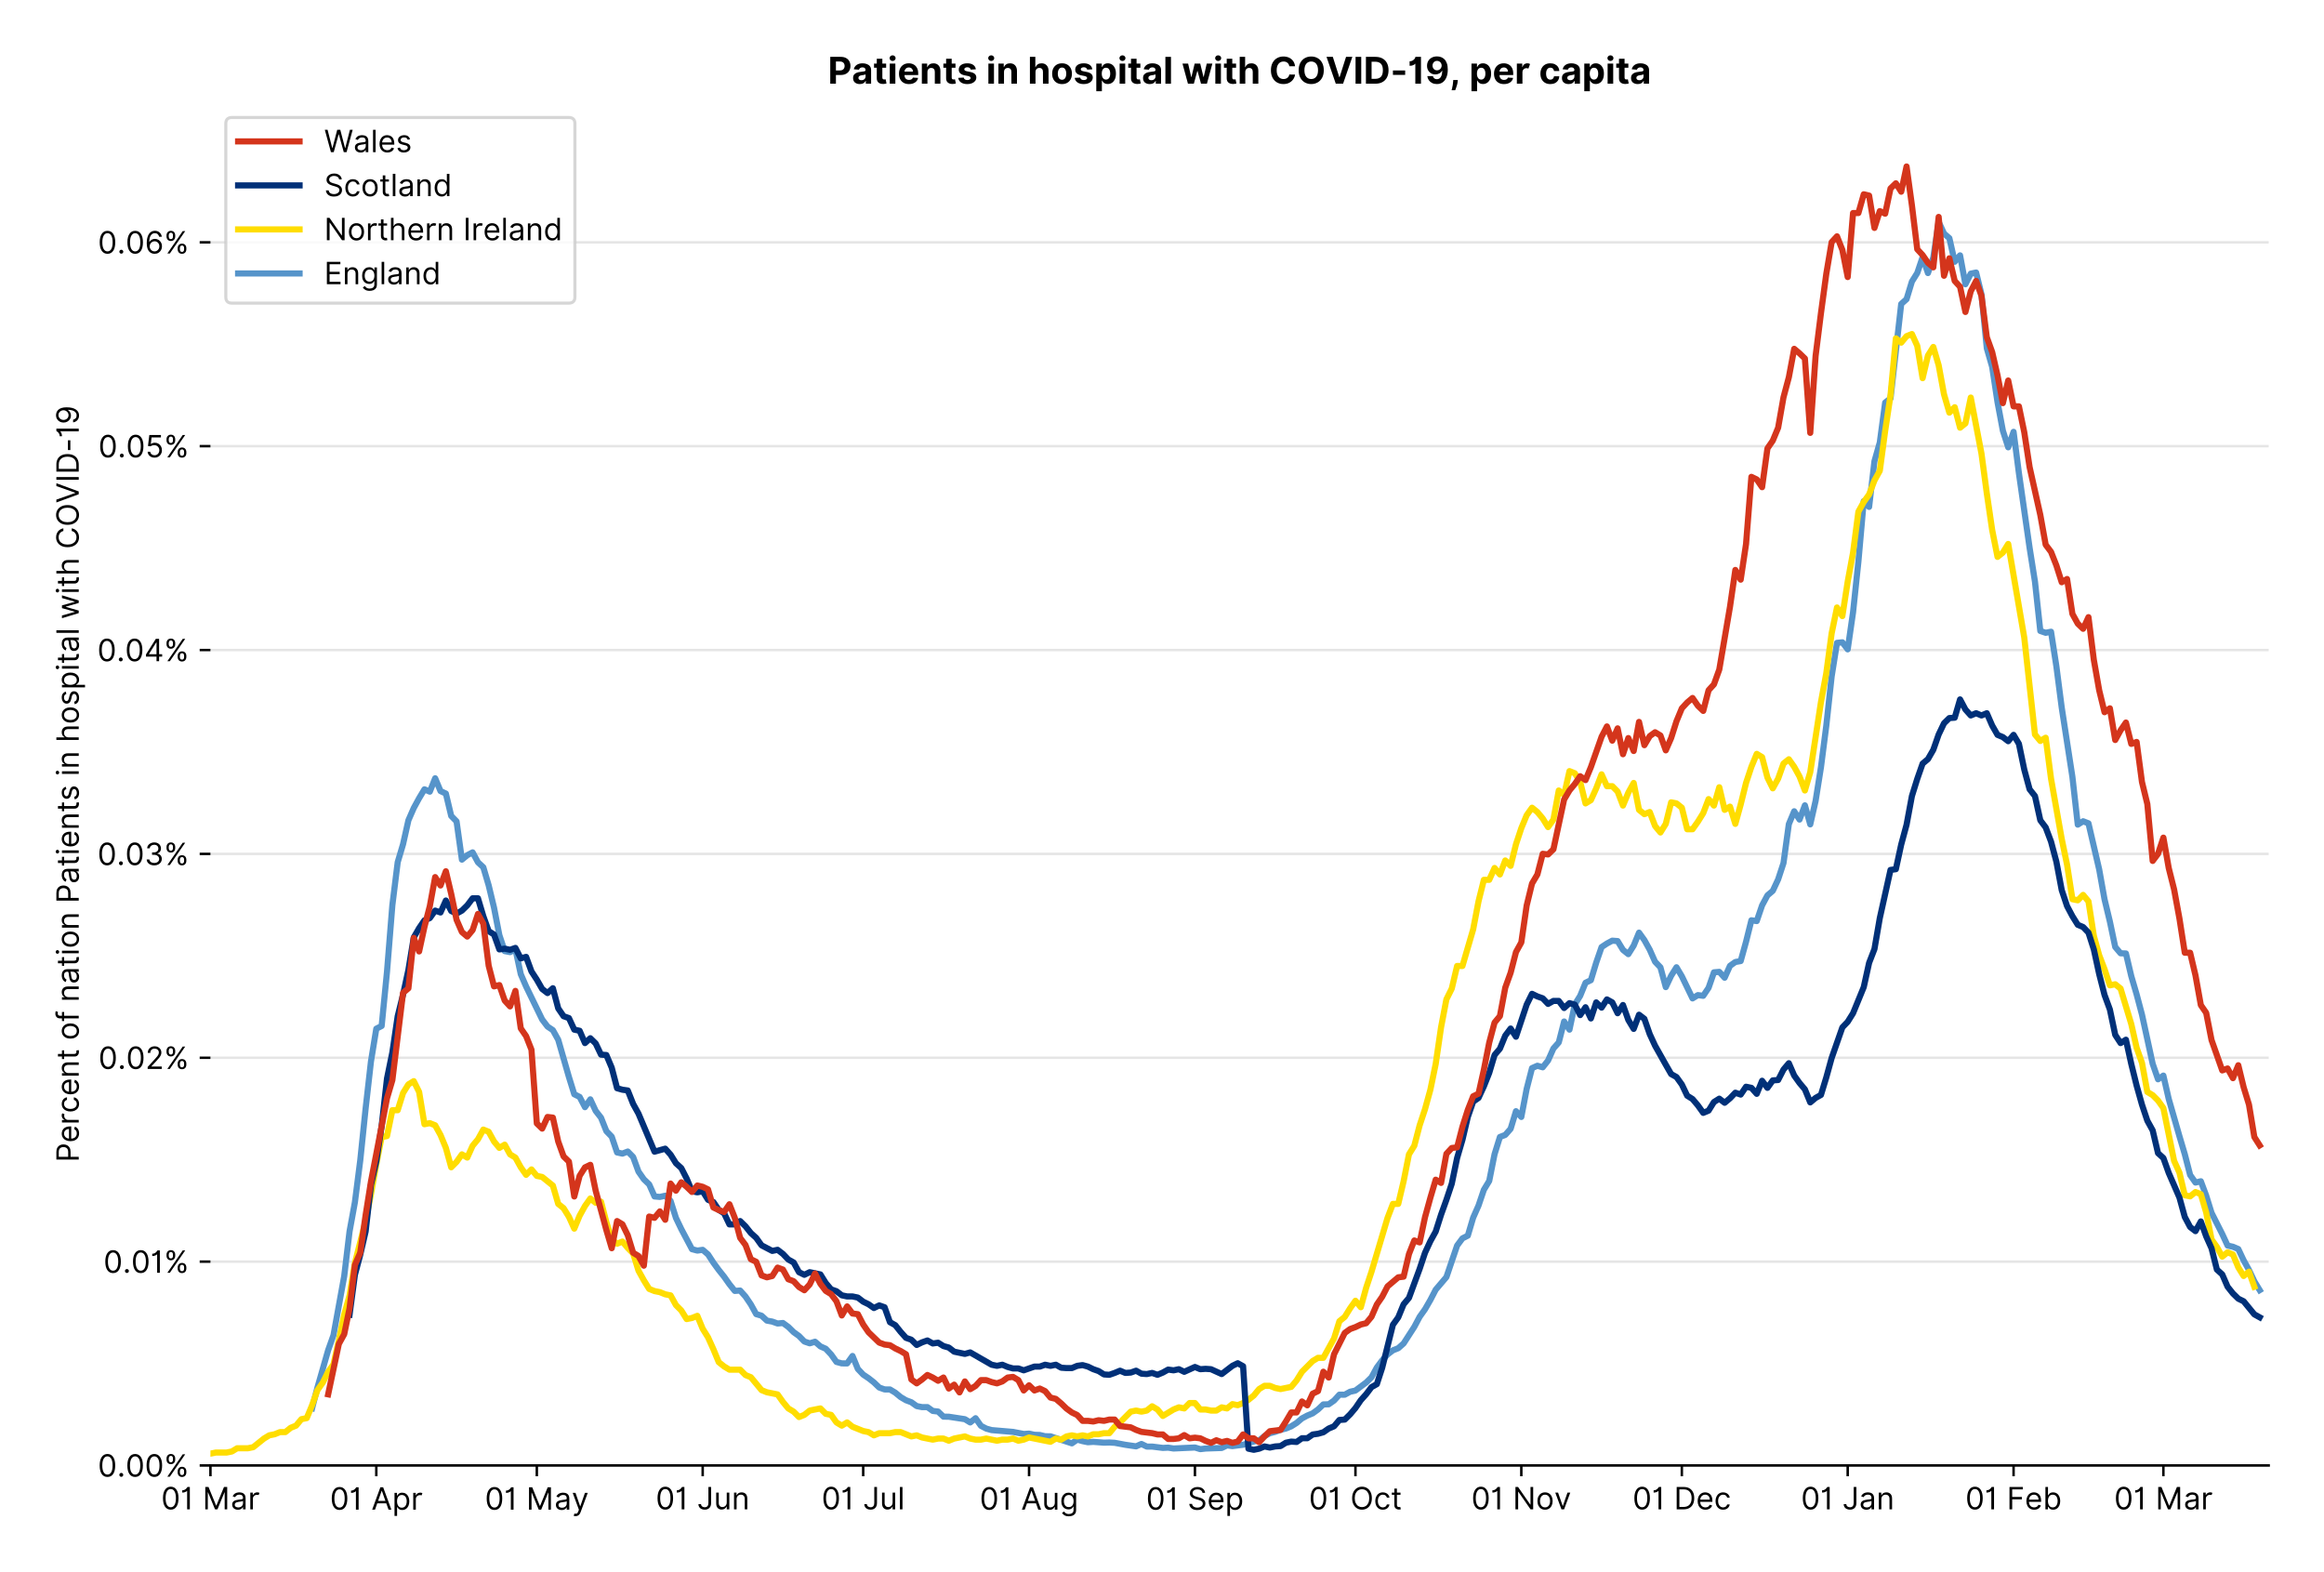 <?xml version="1.0" encoding="utf-8" standalone="no"?>
<!DOCTYPE svg PUBLIC "-//W3C//DTD SVG 1.1//EN"
  "http://www.w3.org/Graphics/SVG/1.1/DTD/svg11.dtd">
<!-- Created with matplotlib (https://matplotlib.org/) -->
<svg version="1.1" viewBox="0 0 756.061 511.276" xmlns="http://www.w3.org/2000/svg" xmlns:xlink="http://www.w3.org/1999/xlink">
 <defs>
  <style type="text/css">*{stroke-linecap:butt;stroke-linejoin:round;}</style>
 </defs>
 <g id="figure_1">
  <g id="patch_1">
   <path d="M 0 511.276 
L 756.061 511.276 
L 756.061 0 
L 0 0 
z
" style="fill:#ffffff;"/>
  </g>
  <g id="axes_1">
   <g id="patch_2">
    <path d="M 68.461 476.745 
L 738.061 476.745 
L 738.061 33.225 
L 68.461 33.225 
z
" style="fill:#ffffff;"/>
   </g>
   <g id="matplotlib.axis_1">
    <g id="xtick_1">
     <g id="line2d_1">
      <defs>
       <path d="M 0 0 
L 0 3.5 
" id="m319637d0e5" style="stroke:#000000;stroke-width:0.8;"/>
      </defs>
      <g>
       <use style="stroke:#000000;stroke-width:0.8;" x="68.461" xlink:href="#m319637d0e5" y="476.745"/>
      </g>
     </g>
     <g id="text_1">
      <!-- 01 Mar -->
      <g transform="translate(52.424 491.018)scale(0.1 -0.1)">
       <defs>
        <path d="M 31.25 -1 
Q 19.219 -1 12.594 8.766 
Q 5.969 18.531 5.969 36.359 
Q 5.969 54.047 12.641 63.875 
Q 19.312 73.719 31.25 73.719 
Q 43.188 73.719 49.859 63.875 
Q 56.531 54.047 56.531 36.359 
Q 56.531 18.531 49.906 8.766 
Q 43.297 -1 31.25 -1 
z
M 31.25 6.812 
Q 39.203 6.812 43.609 14.484 
Q 48.016 22.156 48.016 36.359 
Q 48.016 50.531 43.578 58.281 
Q 39.141 66.047 31.25 66.047 
Q 23.375 66.047 18.922 58.281 
Q 14.484 50.531 14.484 36.359 
Q 14.484 22.156 18.906 14.484 
Q 23.328 6.812 31.25 6.812 
z
" id="Inter-Regular-48"/>
        <path d="M 30.828 72.734 
L 30.828 0 
L 22.016 0 
L 22.016 59.938 
L 21.453 59.938 
Q 20.953 58.953 18.891 57.688 
Q 16.828 56.422 13.562 55.484 
Q 10.297 54.547 6.109 54.547 
L 6.109 61.938 
Q 10.328 61.938 13.422 63.453 
Q 16.516 64.984 18.594 67.047 
Q 20.672 69.109 21.75 70.766 
Q 22.828 72.438 23.016 72.734 
z
" id="Inter-Regular-49"/>
        <path id="Inter-Regular-32"/>
        <path d="M 8.812 72.734 
L 19.312 72.734 
L 44.031 12.359 
L 44.891 12.359 
L 69.609 72.734 
L 80.109 72.734 
L 80.109 0 
L 71.875 0 
L 71.875 55.25 
L 71.172 55.25 
L 48.438 0 
L 40.484 0 
L 17.75 55.25 
L 17.047 55.25 
L 17.047 0 
L 8.812 0 
z
" id="Inter-Regular-77"/>
        <path d="M 23.719 -1.281 
Q 18.531 -1.281 14.312 0.688 
Q 10.094 2.656 7.594 6.406 
Q 5.109 10.156 5.109 15.484 
Q 5.109 20.172 6.953 23.094 
Q 8.812 26.031 11.891 27.703 
Q 14.984 29.375 18.734 30.203 
Q 22.484 31.031 26.281 31.531 
Q 31.25 32.172 34.359 32.5 
Q 37.469 32.844 38.906 33.656 
Q 40.344 34.484 40.344 36.5 
L 40.344 36.797 
Q 40.344 42.047 37.484 44.953 
Q 34.625 47.875 28.844 47.875 
Q 22.828 47.875 19.422 45.234 
Q 16.016 42.609 14.625 39.625 
L 6.672 42.469 
Q 8.812 47.438 12.375 50.219 
Q 15.953 53.016 20.188 54.125 
Q 24.438 55.25 28.547 55.25 
Q 31.188 55.25 34.609 54.625 
Q 38.031 54.016 41.25 52.094 
Q 44.469 50.172 46.594 46.297 
Q 48.719 42.438 48.719 35.938 
L 48.719 0 
L 40.344 0 
L 40.344 7.391 
L 39.922 7.391 
Q 39.062 5.609 37.078 3.578 
Q 35.094 1.562 31.781 0.141 
Q 28.484 -1.281 23.719 -1.281 
z
M 25 6.25 
Q 29.969 6.25 33.391 8.203 
Q 36.828 10.156 38.578 13.234 
Q 40.344 16.328 40.344 19.75 
L 40.344 27.422 
Q 39.812 26.781 38.016 26.266 
Q 36.219 25.75 33.891 25.375 
Q 31.578 25 29.391 24.734 
Q 27.203 24.469 25.859 24.297 
Q 22.594 23.859 19.766 22.922 
Q 16.938 21.984 15.219 20.109 
Q 13.5 18.25 13.5 15.062 
Q 13.5 10.688 16.75 8.469 
Q 20 6.25 25 6.25 
z
" id="Inter-Regular-97"/>
        <path d="M 7.672 0 
L 7.672 54.547 
L 15.766 54.547 
L 15.766 46.312 
L 16.344 46.312 
Q 17.797 50.359 21.703 52.875 
Q 25.609 55.391 30.547 55.391 
Q 32.812 55.391 34.516 54.859 
Q 36.219 54.328 37.5 53.406 
L 34.656 46.312 
Q 33.766 46.766 32.578 47.031 
Q 31.391 47.297 29.828 47.297 
Q 23.859 47.297 19.953 43.656 
Q 16.047 40.016 16.047 34.516 
L 16.047 0 
z
" id="Inter-Regular-114"/>
       </defs>
       <use xlink:href="#Inter-Regular-48"/>
       <use x="62.5" xlink:href="#Inter-Regular-49"/>
       <use x="106.676" xlink:href="#Inter-Regular-32"/>
       <use x="134.801" xlink:href="#Inter-Regular-77"/>
       <use x="225.994" xlink:href="#Inter-Regular-97"/>
       <use x="282.386" xlink:href="#Inter-Regular-114"/>
      </g>
     </g>
    </g>
    <g id="xtick_2">
     <g id="line2d_2">
      <g>
       <use style="stroke:#000000;stroke-width:0.8;" x="122.422" xlink:href="#m319637d0e5" y="476.745"/>
      </g>
     </g>
     <g id="text_2">
      <!-- 01 Apr -->
      <g transform="translate(107.337 491.117)scale(0.1 -0.1)">
       <defs>
        <path d="M 11.797 0 
L 2.562 0 
L 29.266 72.734 
L 38.359 72.734 
L 65.062 0 
L 55.828 0 
L 48.516 20.594 
L 19.109 20.594 
z
M 21.875 28.406 
L 45.734 28.406 
L 34.094 61.219 
L 33.531 61.219 
z
" id="Inter-Regular-65"/>
        <path d="M 7.672 -20.453 
L 7.672 54.547 
L 15.766 54.547 
L 15.766 45.875 
L 16.766 45.875 
Q 17.688 47.297 19.328 49.516 
Q 20.984 51.734 24.094 53.484 
Q 27.203 55.25 32.531 55.25 
Q 39.422 55.25 44.672 51.797 
Q 49.938 48.359 52.875 42.031 
Q 55.828 35.719 55.828 27.125 
Q 55.828 18.469 52.875 12.125 
Q 49.938 5.781 44.703 2.312 
Q 39.484 -1.141 32.672 -1.141 
Q 27.422 -1.141 24.25 0.609 
Q 21.094 2.375 19.391 4.625 
Q 17.688 6.891 16.766 8.375 
L 16.047 8.375 
L 16.047 -20.453 
z
M 15.906 27.266 
Q 15.906 18 19.938 12.188 
Q 23.969 6.391 31.531 6.391 
Q 36.797 6.391 40.328 9.172 
Q 43.859 11.969 45.641 16.703 
Q 47.438 21.453 47.438 27.266 
Q 47.438 33.031 45.672 37.656 
Q 43.922 42.297 40.391 45.016 
Q 36.859 47.734 31.531 47.734 
Q 23.859 47.734 19.875 42.078 
Q 15.906 36.438 15.906 27.266 
z
" id="Inter-Regular-112"/>
       </defs>
       <use xlink:href="#Inter-Regular-48"/>
       <use x="62.5" xlink:href="#Inter-Regular-49"/>
       <use x="106.676" xlink:href="#Inter-Regular-32"/>
       <use x="134.801" xlink:href="#Inter-Regular-65"/>
       <use x="202.415" xlink:href="#Inter-Regular-112"/>
       <use x="263.352" xlink:href="#Inter-Regular-114"/>
      </g>
     </g>
    </g>
    <g id="xtick_3">
     <g id="line2d_3">
      <g>
       <use style="stroke:#000000;stroke-width:0.8;" x="174.642" xlink:href="#m319637d0e5" y="476.745"/>
      </g>
     </g>
     <g id="text_3">
      <!-- 01 May -->
      <g transform="translate(157.739 491.117)scale(0.1 -0.1)">
       <defs>
        <path d="M 12.781 -21.172 
Q 10.656 -21.172 8.984 -20.828 
Q 7.312 -20.484 6.672 -20.172 
L 8.812 -12.781 
Q 13.391 -13.953 16.453 -12.719 
Q 19.531 -11.5 21.734 -5.391 
L 23.578 -0.281 
L 3.406 54.547 
L 12.5 54.547 
L 27.562 11.078 
L 28.125 11.078 
L 43.188 54.547 
L 52.281 54.547 
L 28.844 -8.812 
Q 24.219 -21.172 12.781 -21.172 
z
" id="Inter-Regular-121"/>
       </defs>
       <use xlink:href="#Inter-Regular-48"/>
       <use x="62.5" xlink:href="#Inter-Regular-49"/>
       <use x="106.676" xlink:href="#Inter-Regular-32"/>
       <use x="134.801" xlink:href="#Inter-Regular-77"/>
       <use x="225.994" xlink:href="#Inter-Regular-97"/>
       <use x="282.386" xlink:href="#Inter-Regular-121"/>
      </g>
     </g>
    </g>
    <g id="xtick_4">
     <g id="line2d_4">
      <g>
       <use style="stroke:#000000;stroke-width:0.8;" x="228.603" xlink:href="#m319637d0e5" y="476.745"/>
      </g>
     </g>
     <g id="text_4">
      <!-- 01 Jun -->
      <g transform="translate(213.319 491.018)scale(0.1 -0.1)">
       <defs>
        <path d="M 36.656 72.734 
L 45.453 72.734 
L 45.453 20.734 
Q 45.453 10.266 39.828 4.625 
Q 34.203 -1 24.719 -1 
Q 18.75 -1 14.094 1.188 
Q 9.453 3.375 6.781 7.422 
Q 4.125 11.469 4.125 17.047 
L 12.781 17.047 
Q 12.781 12.422 16.156 9.609 
Q 19.531 6.812 24.719 6.812 
Q 30.438 6.812 33.547 10.375 
Q 36.656 13.953 36.656 20.734 
z
" id="Inter-Regular-74"/>
        <path d="M 42.047 22.297 
L 42.047 54.547 
L 50.422 54.547 
L 50.422 0 
L 42.047 0 
L 42.047 9.234 
L 41.484 9.234 
Q 39.562 5.078 35.516 2.188 
Q 31.469 -0.703 25.281 -0.703 
Q 17.609 -0.703 12.641 4.375 
Q 7.672 9.453 7.672 19.891 
L 7.672 54.547 
L 16.047 54.547 
L 16.047 20.453 
Q 16.047 14.484 19.406 10.938 
Q 22.766 7.391 27.984 7.391 
Q 31.109 7.391 34.359 8.984 
Q 37.609 10.578 39.828 13.875 
Q 42.047 17.188 42.047 22.297 
z
" id="Inter-Regular-117"/>
        <path d="M 16.047 32.812 
L 16.047 0 
L 7.672 0 
L 7.672 54.547 
L 15.766 54.547 
L 15.766 46.016 
L 16.484 46.016 
Q 18.391 50.172 22.297 52.703 
Q 26.203 55.25 32.391 55.25 
Q 40.656 55.25 45.75 50.172 
Q 50.859 45.094 50.859 34.656 
L 50.859 0 
L 42.469 0 
L 42.469 34.094 
Q 42.469 40.516 39.125 44.125 
Q 35.797 47.734 29.969 47.734 
Q 23.969 47.734 20 43.844 
Q 16.047 39.953 16.047 32.812 
z
" id="Inter-Regular-110"/>
       </defs>
       <use xlink:href="#Inter-Regular-48"/>
       <use x="62.5" xlink:href="#Inter-Regular-49"/>
       <use x="106.676" xlink:href="#Inter-Regular-32"/>
       <use x="134.801" xlink:href="#Inter-Regular-74"/>
       <use x="189.063" xlink:href="#Inter-Regular-117"/>
       <use x="247.159" xlink:href="#Inter-Regular-110"/>
      </g>
     </g>
    </g>
    <g id="xtick_5">
     <g id="line2d_5">
      <g>
       <use style="stroke:#000000;stroke-width:0.8;" x="280.823" xlink:href="#m319637d0e5" y="476.745"/>
      </g>
     </g>
     <g id="text_5">
      <!-- 01 Jul -->
      <g transform="translate(267.28 491.018)scale(0.1 -0.1)">
       <defs>
        <path d="M 16.047 72.734 
L 16.047 0 
L 7.672 0 
L 7.672 72.734 
z
" id="Inter-Regular-108"/>
       </defs>
       <use xlink:href="#Inter-Regular-48"/>
       <use x="62.5" xlink:href="#Inter-Regular-49"/>
       <use x="106.676" xlink:href="#Inter-Regular-32"/>
       <use x="134.801" xlink:href="#Inter-Regular-74"/>
       <use x="189.063" xlink:href="#Inter-Regular-117"/>
       <use x="247.159" xlink:href="#Inter-Regular-108"/>
      </g>
     </g>
    </g>
    <g id="xtick_6">
     <g id="line2d_6">
      <g>
       <use style="stroke:#000000;stroke-width:0.8;" x="334.784" xlink:href="#m319637d0e5" y="476.745"/>
      </g>
     </g>
     <g id="text_6">
      <!-- 01 Aug -->
      <g transform="translate(318.713 491.117)scale(0.1 -0.1)">
       <defs>
        <path d="M 29.688 -21.594 
Q 20.562 -21.594 15.25 -18.266 
Q 9.938 -14.953 7.391 -10.656 
L 14.062 -5.969 
Q 15.203 -7.453 16.938 -9.391 
Q 18.688 -11.328 21.719 -12.766 
Q 24.75 -14.203 29.688 -14.203 
Q 36.297 -14.203 40.594 -11 
Q 44.891 -7.812 44.891 -1 
L 44.891 10.078 
L 44.172 10.078 
Q 43.25 8.594 41.562 6.406 
Q 39.875 4.219 36.734 2.531 
Q 33.594 0.859 28.266 0.859 
Q 21.656 0.859 16.422 3.984 
Q 11.188 7.109 8.141 13.062 
Q 5.109 19.031 5.109 27.562 
Q 5.109 35.938 8.062 42.172 
Q 11.016 48.406 16.266 51.828 
Q 21.516 55.25 28.406 55.25 
Q 33.734 55.25 36.875 53.484 
Q 40.016 51.734 41.703 49.516 
Q 43.391 47.297 44.312 45.875 
L 45.172 45.875 
L 45.172 54.547 
L 53.266 54.547 
L 53.266 -1.562 
Q 53.266 -8.594 50.078 -13.016 
Q 46.906 -17.438 41.562 -19.516 
Q 36.219 -21.594 29.688 -21.594 
z
M 29.406 8.375 
Q 36.969 8.375 41 13.5 
Q 45.031 18.641 45.031 27.703 
Q 45.031 36.547 41.047 42.141 
Q 37.078 47.734 29.406 47.734 
Q 24.078 47.734 20.547 45.031 
Q 17.016 42.328 15.25 37.781 
Q 13.5 33.234 13.5 27.703 
Q 13.5 19.172 17.5 13.766 
Q 21.516 8.375 29.406 8.375 
z
" id="Inter-Regular-103"/>
       </defs>
       <use xlink:href="#Inter-Regular-48"/>
       <use x="62.5" xlink:href="#Inter-Regular-49"/>
       <use x="106.676" xlink:href="#Inter-Regular-32"/>
       <use x="134.801" xlink:href="#Inter-Regular-65"/>
       <use x="202.415" xlink:href="#Inter-Regular-117"/>
       <use x="260.511" xlink:href="#Inter-Regular-103"/>
      </g>
     </g>
    </g>
    <g id="xtick_7">
     <g id="line2d_7">
      <g>
       <use style="stroke:#000000;stroke-width:0.8;" x="388.745" xlink:href="#m319637d0e5" y="476.745"/>
      </g>
     </g>
     <g id="text_7">
      <!-- 01 Sep -->
      <g transform="translate(372.858 491.117)scale(0.1 -0.1)">
       <defs>
        <path d="M 48.578 54.547 
Q 47.938 59.938 43.391 62.922 
Q 38.844 65.906 32.25 65.906 
Q 25 65.906 20.594 62.484 
Q 16.188 59.062 16.188 53.828 
Q 16.188 49.922 18.578 47.531 
Q 20.984 45.141 24.266 43.797 
Q 27.562 42.469 30.25 41.766 
L 37.641 39.766 
Q 40.484 39.031 43.984 37.719 
Q 47.484 36.406 50.688 34.141 
Q 53.906 31.891 56 28.375 
Q 58.094 24.859 58.094 19.75 
Q 58.094 13.844 55.016 9.078 
Q 51.953 4.328 46.078 1.516 
Q 40.203 -1.281 31.812 -1.281 
Q 20.094 -1.281 13.203 4.25 
Q 6.328 9.797 5.688 18.75 
L 14.781 18.75 
Q 15.125 14.625 17.562 11.938 
Q 20 9.266 23.734 7.969 
Q 27.484 6.672 31.812 6.672 
Q 36.859 6.672 40.875 8.328 
Q 44.891 9.984 47.234 12.938 
Q 49.578 15.906 49.578 19.891 
Q 49.578 23.516 47.547 25.781 
Q 45.531 28.047 42.219 29.469 
Q 38.922 30.891 35.094 31.953 
L 26.141 34.516 
Q 17.609 36.969 12.641 41.516 
Q 7.672 46.062 7.672 53.406 
Q 7.672 59.516 10.984 64.078 
Q 14.312 68.641 19.938 71.172 
Q 25.562 73.719 32.531 73.719 
Q 39.562 73.719 45.031 71.219 
Q 50.5 68.719 53.703 64.375 
Q 56.922 60.047 57.109 54.547 
z
" id="Inter-Regular-83"/>
        <path d="M 30.547 -1.141 
Q 22.656 -1.141 16.953 2.359 
Q 11.266 5.859 8.188 12.156 
Q 5.109 18.469 5.109 26.844 
Q 5.109 35.234 8.188 41.641 
Q 11.266 48.047 16.781 51.641 
Q 22.297 55.25 29.688 55.25 
Q 33.953 55.25 38.109 53.828 
Q 42.266 52.422 45.672 49.234 
Q 49.078 46.062 51.094 40.844 
Q 53.125 35.625 53.125 27.984 
L 53.125 24.438 
L 13.531 24.438 
Q 13.812 15.703 18.484 11.047 
Q 23.156 6.391 30.547 6.391 
Q 35.484 6.391 39.031 8.516 
Q 42.578 10.656 44.172 14.922 
L 52.281 12.641 
Q 50.359 6.469 44.594 2.656 
Q 38.844 -1.141 30.547 -1.141 
z
M 13.531 31.672 
L 44.609 31.672 
Q 44.609 38.594 40.547 43.156 
Q 36.5 47.734 29.688 47.734 
Q 24.891 47.734 21.375 45.484 
Q 17.859 43.25 15.828 39.578 
Q 13.812 35.906 13.531 31.672 
z
" id="Inter-Regular-101"/>
       </defs>
       <use xlink:href="#Inter-Regular-48"/>
       <use x="62.5" xlink:href="#Inter-Regular-49"/>
       <use x="106.676" xlink:href="#Inter-Regular-32"/>
       <use x="134.801" xlink:href="#Inter-Regular-83"/>
       <use x="198.58" xlink:href="#Inter-Regular-101"/>
       <use x="256.818" xlink:href="#Inter-Regular-112"/>
      </g>
     </g>
    </g>
    <g id="xtick_8">
     <g id="line2d_8">
      <g>
       <use style="stroke:#000000;stroke-width:0.8;" x="440.966" xlink:href="#m319637d0e5" y="476.745"/>
      </g>
     </g>
     <g id="text_8">
      <!-- 01 Oct -->
      <g transform="translate(425.809 491.018)scale(0.1 -0.1)">
       <defs>
        <path d="M 70.172 36.359 
Q 70.172 24.859 66.016 16.469 
Q 61.859 8.094 54.609 3.547 
Q 47.375 -1 38.062 -1 
Q 28.766 -1 21.516 3.547 
Q 14.281 8.094 10.125 16.469 
Q 5.969 24.859 5.969 36.359 
Q 5.969 47.875 10.125 56.25 
Q 14.281 64.625 21.516 69.172 
Q 28.766 73.719 38.062 73.719 
Q 47.375 73.719 54.609 69.172 
Q 61.859 64.625 66.016 56.25 
Q 70.172 47.875 70.172 36.359 
z
M 61.656 36.359 
Q 61.656 45.812 58.5 52.312 
Q 55.359 58.812 50.016 62.141 
Q 44.672 65.484 38.062 65.484 
Q 31.469 65.484 26.125 62.141 
Q 20.781 58.812 17.625 52.312 
Q 14.484 45.812 14.484 36.359 
Q 14.484 26.922 17.625 20.422 
Q 20.781 13.922 26.125 10.578 
Q 31.469 7.25 38.062 7.25 
Q 44.672 7.25 50.016 10.578 
Q 55.359 13.922 58.5 20.422 
Q 61.656 26.922 61.656 36.359 
z
" id="Inter-Regular-79"/>
        <path d="M 29.828 -1.141 
Q 22.156 -1.141 16.609 2.484 
Q 11.078 6.109 8.094 12.469 
Q 5.109 18.828 5.109 26.984 
Q 5.109 35.297 8.188 41.672 
Q 11.266 48.047 16.781 51.641 
Q 22.297 55.25 29.688 55.25 
Q 35.438 55.25 40.047 53.125 
Q 44.672 51 47.609 47.156 
Q 50.562 43.328 51.281 38.203 
L 42.906 38.203 
Q 41.938 41.938 38.656 44.828 
Q 35.375 47.734 29.828 47.734 
Q 22.484 47.734 17.984 42.141 
Q 13.5 36.547 13.5 27.266 
Q 13.5 17.797 17.938 12.094 
Q 22.375 6.391 29.828 6.391 
Q 34.734 6.391 38.234 8.906 
Q 41.734 11.438 42.906 15.906 
L 51.281 15.906 
Q 50.562 11.078 47.781 7.219 
Q 45 3.375 40.438 1.109 
Q 35.875 -1.141 29.828 -1.141 
z
" id="Inter-Regular-99"/>
        <path d="M 31.391 54.547 
L 31.391 47.438 
L 19.75 47.438 
L 19.75 15.625 
Q 19.75 12.078 20.797 10.312 
Q 21.844 8.562 23.484 7.969 
Q 25.141 7.391 26.984 7.391 
Q 28.375 7.391 29.266 7.547 
Q 30.156 7.703 30.688 7.812 
L 32.391 0.281 
Q 31.531 -0.031 30 -0.359 
Q 28.484 -0.703 26.141 -0.703 
Q 22.594 -0.703 19.188 0.812 
Q 15.797 2.344 13.578 5.469 
Q 11.359 8.594 11.359 13.359 
L 11.359 47.438 
L 3.125 47.438 
L 3.125 54.547 
L 11.359 54.547 
L 11.359 67.609 
L 19.75 67.609 
L 19.75 54.547 
z
" id="Inter-Regular-116"/>
       </defs>
       <use xlink:href="#Inter-Regular-48"/>
       <use x="62.5" xlink:href="#Inter-Regular-49"/>
       <use x="106.676" xlink:href="#Inter-Regular-32"/>
       <use x="134.801" xlink:href="#Inter-Regular-79"/>
       <use x="210.938" xlink:href="#Inter-Regular-99"/>
       <use x="266.761" xlink:href="#Inter-Regular-116"/>
      </g>
     </g>
    </g>
    <g id="xtick_9">
     <g id="line2d_9">
      <g>
       <use style="stroke:#000000;stroke-width:0.8;" x="494.927" xlink:href="#m319637d0e5" y="476.745"/>
      </g>
     </g>
     <g id="text_9">
      <!-- 01 Nov -->
      <g transform="translate(478.655 491.018)scale(0.1 -0.1)">
       <defs>
        <path d="M 66.484 72.734 
L 66.484 0 
L 57.953 0 
L 18.328 57.109 
L 17.609 57.109 
L 17.609 0 
L 8.812 0 
L 8.812 72.734 
L 17.328 72.734 
L 57.109 15.484 
L 57.812 15.484 
L 57.812 72.734 
z
" id="Inter-Regular-78"/>
        <path d="M 29.828 -1.141 
Q 22.438 -1.141 16.875 2.375 
Q 11.328 5.891 8.219 12.203 
Q 5.109 18.531 5.109 26.984 
Q 5.109 35.516 8.219 41.859 
Q 11.328 48.219 16.875 51.734 
Q 22.438 55.25 29.828 55.25 
Q 37.219 55.25 42.766 51.734 
Q 48.328 48.219 51.438 41.859 
Q 54.547 35.516 54.547 26.984 
Q 54.547 18.531 51.438 12.203 
Q 48.328 5.891 42.766 2.375 
Q 37.219 -1.141 29.828 -1.141 
z
M 29.828 6.391 
Q 35.438 6.391 39.062 9.266 
Q 42.688 12.141 44.422 16.828 
Q 46.172 21.516 46.172 26.984 
Q 46.172 32.453 44.422 37.172 
Q 42.688 41.906 39.062 44.812 
Q 35.438 47.734 29.828 47.734 
Q 24.219 47.734 20.594 44.812 
Q 16.969 41.906 15.234 37.172 
Q 13.5 32.453 13.5 26.984 
Q 13.5 21.516 15.234 16.828 
Q 16.969 12.141 20.594 9.266 
Q 24.219 6.391 29.828 6.391 
z
" id="Inter-Regular-111"/>
        <path d="M 52.281 54.547 
L 32.109 0 
L 23.578 0 
L 3.406 54.547 
L 12.5 54.547 
L 27.562 11.078 
L 28.125 11.078 
L 43.188 54.547 
z
" id="Inter-Regular-118"/>
       </defs>
       <use xlink:href="#Inter-Regular-48"/>
       <use x="62.5" xlink:href="#Inter-Regular-49"/>
       <use x="106.676" xlink:href="#Inter-Regular-32"/>
       <use x="134.801" xlink:href="#Inter-Regular-78"/>
       <use x="210.085" xlink:href="#Inter-Regular-111"/>
       <use x="269.744" xlink:href="#Inter-Regular-118"/>
      </g>
     </g>
    </g>
    <g id="xtick_10">
     <g id="line2d_10">
      <g>
       <use style="stroke:#000000;stroke-width:0.8;" x="547.147" xlink:href="#m319637d0e5" y="476.745"/>
      </g>
     </g>
     <g id="text_10">
      <!-- 01 Dec -->
      <g transform="translate(531.11 491.018)scale(0.1 -0.1)">
       <defs>
        <path d="M 31.25 0 
L 8.812 0 
L 8.812 72.734 
L 32.25 72.734 
Q 42.828 72.734 50.359 68.375 
Q 57.891 64.031 61.891 55.906 
Q 65.906 47.797 65.906 36.5 
Q 65.906 25.141 61.859 16.953 
Q 57.812 8.766 50.062 4.375 
Q 42.328 0 31.25 0 
z
M 17.609 7.812 
L 30.688 7.812 
Q 44.219 7.812 50.797 15.5 
Q 57.391 23.188 57.391 36.5 
Q 57.391 49.719 50.922 57.312 
Q 44.469 64.922 31.672 64.922 
L 17.609 64.922 
z
" id="Inter-Regular-68"/>
       </defs>
       <use xlink:href="#Inter-Regular-48"/>
       <use x="62.5" xlink:href="#Inter-Regular-49"/>
       <use x="106.676" xlink:href="#Inter-Regular-32"/>
       <use x="134.801" xlink:href="#Inter-Regular-68"/>
       <use x="206.676" xlink:href="#Inter-Regular-101"/>
       <use x="264.915" xlink:href="#Inter-Regular-99"/>
      </g>
     </g>
    </g>
    <g id="xtick_11">
     <g id="line2d_11">
      <g>
       <use style="stroke:#000000;stroke-width:0.8;" x="601.108" xlink:href="#m319637d0e5" y="476.745"/>
      </g>
     </g>
     <g id="text_11">
      <!-- 01 Jan -->
      <g transform="translate(585.909 491.018)scale(0.1 -0.1)">
       <use xlink:href="#Inter-Regular-48"/>
       <use x="62.5" xlink:href="#Inter-Regular-49"/>
       <use x="106.676" xlink:href="#Inter-Regular-32"/>
       <use x="134.801" xlink:href="#Inter-Regular-74"/>
       <use x="189.063" xlink:href="#Inter-Regular-97"/>
       <use x="245.455" xlink:href="#Inter-Regular-110"/>
      </g>
     </g>
    </g>
    <g id="xtick_12">
     <g id="line2d_12">
      <g>
       <use style="stroke:#000000;stroke-width:0.8;" x="655.069" xlink:href="#m319637d0e5" y="476.745"/>
      </g>
     </g>
     <g id="text_12">
      <!-- 01 Feb -->
      <g transform="translate(639.38 491.018)scale(0.1 -0.1)">
       <defs>
        <path d="M 8.812 0 
L 8.812 72.734 
L 52.422 72.734 
L 52.422 64.922 
L 17.609 64.922 
L 17.609 40.344 
L 49.156 40.344 
L 49.156 32.531 
L 17.609 32.531 
L 17.609 0 
z
" id="Inter-Regular-70"/>
        <path d="M 8.812 0 
L 8.812 72.734 
L 17.188 72.734 
L 17.188 45.875 
L 17.906 45.875 
Q 18.828 47.297 20.469 49.516 
Q 22.125 51.734 25.234 53.484 
Q 28.344 55.25 33.672 55.25 
Q 40.562 55.25 45.812 51.797 
Q 51.062 48.359 54.016 42.031 
Q 56.969 35.719 56.969 27.125 
Q 56.969 18.469 54.016 12.125 
Q 51.062 5.781 45.844 2.312 
Q 40.625 -1.141 33.812 -1.141 
Q 28.547 -1.141 25.391 0.609 
Q 22.234 2.375 20.531 4.625 
Q 18.828 6.891 17.906 8.375 
L 16.906 8.375 
L 16.906 0 
z
M 17.047 27.266 
Q 17.047 18 21.078 12.188 
Q 25.109 6.391 32.672 6.391 
Q 37.922 6.391 41.453 9.172 
Q 45 11.969 46.781 16.703 
Q 48.578 21.453 48.578 27.266 
Q 48.578 33.031 46.812 37.656 
Q 45.062 42.297 41.531 45.016 
Q 38 47.734 32.672 47.734 
Q 25 47.734 21.016 42.078 
Q 17.047 36.438 17.047 27.266 
z
" id="Inter-Regular-98"/>
       </defs>
       <use xlink:href="#Inter-Regular-48"/>
       <use x="62.5" xlink:href="#Inter-Regular-49"/>
       <use x="106.676" xlink:href="#Inter-Regular-32"/>
       <use x="134.801" xlink:href="#Inter-Regular-70"/>
       <use x="193.466" xlink:href="#Inter-Regular-101"/>
       <use x="251.705" xlink:href="#Inter-Regular-98"/>
      </g>
     </g>
    </g>
    <g id="xtick_13">
     <g id="line2d_13">
      <g>
       <use style="stroke:#000000;stroke-width:0.8;" x="703.808" xlink:href="#m319637d0e5" y="476.745"/>
      </g>
     </g>
     <g id="text_13">
      <!-- 01 Mar -->
      <g transform="translate(687.771 491.018)scale(0.1 -0.1)">
       <use xlink:href="#Inter-Regular-48"/>
       <use x="62.5" xlink:href="#Inter-Regular-49"/>
       <use x="106.676" xlink:href="#Inter-Regular-32"/>
       <use x="134.801" xlink:href="#Inter-Regular-77"/>
       <use x="225.994" xlink:href="#Inter-Regular-97"/>
       <use x="282.386" xlink:href="#Inter-Regular-114"/>
      </g>
     </g>
    </g>
   </g>
   <g id="matplotlib.axis_2">
    <g id="ytick_1">
     <g id="line2d_14">
      <path clip-path="url(#p9442573715)" d="M 68.461 476.745 
L 738.061 476.745 
" style="fill:none;stroke:#e5e5e5;stroke-linecap:square;stroke-width:0.8;"/>
     </g>
     <g id="line2d_15">
      <defs>
       <path d="M 0 0 
L -3.5 0 
" id="m9d061f6613" style="stroke:#000000;stroke-width:0.8;"/>
      </defs>
      <g>
       <use style="stroke:#000000;stroke-width:0.8;" x="68.461" xlink:href="#m9d061f6613" y="476.745"/>
      </g>
     </g>
     <g id="text_14">
      <!-- 0.00% -->
      <g transform="translate(31.83 480.382)scale(0.1 -0.1)">
       <defs>
        <path d="M 13.781 -0.562 
Q 11.156 -0.562 9.266 1.312 
Q 7.391 3.203 7.391 5.828 
Q 7.391 8.453 9.266 10.328 
Q 11.156 12.219 13.781 12.219 
Q 16.406 12.219 18.281 10.328 
Q 20.172 8.453 20.172 5.828 
Q 20.172 3.203 18.281 1.312 
Q 16.406 -0.562 13.781 -0.562 
z
" id="Inter-Regular-46"/>
        <path d="M 44.609 13.641 
L 44.609 17.469 
Q 44.609 21.453 46.25 24.766 
Q 47.906 28.094 51.078 30.094 
Q 54.266 32.109 58.812 32.109 
Q 63.422 32.109 66.547 30.094 
Q 69.672 28.094 71.266 24.766 
Q 72.875 21.453 72.875 17.469 
L 72.875 13.641 
Q 72.875 9.656 71.25 6.328 
Q 69.641 3.016 66.5 1 
Q 63.359 -1 58.812 -1 
Q 54.188 -1 51.031 1 
Q 47.875 3.016 46.234 6.328 
Q 44.609 9.656 44.609 13.641 
z
M 8.375 55.25 
L 8.375 59.094 
Q 8.375 63.062 10.031 66.375 
Q 11.688 69.703 14.859 71.703 
Q 18.047 73.719 22.594 73.719 
Q 27.203 73.719 30.328 71.703 
Q 33.453 69.703 35.047 66.375 
Q 36.656 63.062 36.656 59.094 
L 36.656 55.25 
Q 36.656 51.281 35.031 47.953 
Q 33.422 44.641 30.266 42.625 
Q 27.125 40.625 22.594 40.625 
Q 17.969 40.625 14.812 42.625 
Q 11.656 44.641 10.016 47.953 
Q 8.375 51.281 8.375 55.25 
z
M 11.078 0 
L 61.078 72.734 
L 69.172 72.734 
L 19.172 0 
z
M 51.844 17.469 
L 51.844 13.641 
Q 51.844 10.328 53.406 7.719 
Q 54.969 5.109 58.812 5.109 
Q 62.531 5.109 64.078 7.719 
Q 65.625 10.328 65.625 13.641 
L 65.625 17.469 
Q 65.625 20.781 64.125 23.391 
Q 62.641 26 58.812 26 
Q 55.078 26 53.453 23.391 
Q 51.844 20.781 51.844 17.469 
z
M 15.625 59.094 
L 15.625 55.25 
Q 15.625 51.953 17.188 49.344 
Q 18.75 46.734 22.594 46.734 
Q 26.312 46.734 27.859 49.344 
Q 29.406 51.953 29.406 55.25 
L 29.406 59.094 
Q 29.406 62.391 27.906 65 
Q 26.422 67.609 22.594 67.609 
Q 18.859 67.609 17.234 65 
Q 15.625 62.391 15.625 59.094 
z
" id="Inter-Regular-37"/>
       </defs>
       <use xlink:href="#Inter-Regular-48"/>
       <use x="62.5" xlink:href="#Inter-Regular-46"/>
       <use x="90.057" xlink:href="#Inter-Regular-48"/>
       <use x="152.557" xlink:href="#Inter-Regular-48"/>
       <use x="215.057" xlink:href="#Inter-Regular-37"/>
      </g>
     </g>
    </g>
    <g id="ytick_2">
     <g id="line2d_16">
      <path clip-path="url(#p9442573715)" d="M 68.461 410.426 
L 738.061 410.426 
" style="fill:none;stroke:#e5e5e5;stroke-linecap:square;stroke-width:0.8;"/>
     </g>
     <g id="line2d_17">
      <g>
       <use style="stroke:#000000;stroke-width:0.8;" x="68.461" xlink:href="#m9d061f6613" y="410.426"/>
      </g>
     </g>
     <g id="text_15">
      <!-- 0.01% -->
      <g transform="translate(33.663 414.062)scale(0.1 -0.1)">
       <use xlink:href="#Inter-Regular-48"/>
       <use x="62.5" xlink:href="#Inter-Regular-46"/>
       <use x="90.057" xlink:href="#Inter-Regular-48"/>
       <use x="152.557" xlink:href="#Inter-Regular-49"/>
       <use x="196.733" xlink:href="#Inter-Regular-37"/>
      </g>
     </g>
    </g>
    <g id="ytick_3">
     <g id="line2d_18">
      <path clip-path="url(#p9442573715)" d="M 68.461 344.106 
L 738.061 344.106 
" style="fill:none;stroke:#e5e5e5;stroke-linecap:square;stroke-width:0.8;"/>
     </g>
     <g id="line2d_19">
      <g>
       <use style="stroke:#000000;stroke-width:0.8;" x="68.461" xlink:href="#m9d061f6613" y="344.106"/>
      </g>
     </g>
     <g id="text_16">
      <!-- 0.02% -->
      <g transform="translate(32.028 347.743)scale(0.1 -0.1)">
       <defs>
        <path d="M 7.531 0 
L 7.531 6.391 
L 31.531 32.672 
Q 35.766 37.281 38.5 40.703 
Q 41.234 44.141 42.562 47.172 
Q 43.891 50.219 43.891 53.547 
Q 43.891 59.297 39.891 62.672 
Q 35.906 66.047 29.969 66.047 
Q 23.656 66.047 19.922 62.266 
Q 16.188 58.484 16.188 52.266 
L 7.812 52.266 
Q 7.812 58.672 10.75 63.5 
Q 13.703 68.328 18.797 71.016 
Q 23.906 73.719 30.25 73.719 
Q 36.656 73.719 41.578 71.016 
Q 46.516 68.328 49.312 63.734 
Q 52.125 59.156 52.125 53.547 
Q 52.125 49.531 50.688 45.719 
Q 49.25 41.906 45.719 37.234 
Q 42.188 32.562 35.938 25.859 
L 19.609 8.375 
L 19.609 7.812 
L 53.406 7.812 
L 53.406 0 
z
" id="Inter-Regular-50"/>
       </defs>
       <use xlink:href="#Inter-Regular-48"/>
       <use x="62.5" xlink:href="#Inter-Regular-46"/>
       <use x="90.057" xlink:href="#Inter-Regular-48"/>
       <use x="152.557" xlink:href="#Inter-Regular-50"/>
       <use x="213.068" xlink:href="#Inter-Regular-37"/>
      </g>
     </g>
    </g>
    <g id="ytick_4">
     <g id="line2d_20">
      <path clip-path="url(#p9442573715)" d="M 68.461 277.787 
L 738.061 277.787 
" style="fill:none;stroke:#e5e5e5;stroke-linecap:square;stroke-width:0.8;"/>
     </g>
     <g id="line2d_21">
      <g>
       <use style="stroke:#000000;stroke-width:0.8;" x="68.461" xlink:href="#m9d061f6613" y="277.787"/>
      </g>
     </g>
     <g id="text_17">
      <!-- 0.03% -->
      <g transform="translate(31.716 281.424)scale(0.1 -0.1)">
       <defs>
        <path d="M 32.109 -1 
Q 25.078 -1 19.578 1.406 
Q 14.094 3.828 10.875 8.141 
Q 7.672 12.469 7.391 18.188 
L 16.344 18.188 
Q 16.734 12.922 21.188 9.859 
Q 25.641 6.812 31.969 6.812 
Q 38.953 6.812 43.484 10.375 
Q 48.016 13.953 48.016 19.75 
Q 48.016 25.781 43.547 29.578 
Q 39.094 33.375 30.828 33.375 
L 25 33.375 
L 25 41.188 
L 30.828 41.188 
Q 37.281 41.188 41.359 44.625 
Q 45.453 48.078 45.453 53.828 
Q 45.453 59.344 41.859 62.688 
Q 38.281 66.047 32.25 66.047 
Q 28.484 66.047 25.156 64.672 
Q 21.844 63.312 19.75 60.734 
Q 17.656 58.172 17.469 54.547 
L 8.953 54.547 
Q 9.156 60.266 12.391 64.578 
Q 15.625 68.891 20.859 71.297 
Q 26.109 73.719 32.391 73.719 
Q 39.141 73.719 43.969 71 
Q 48.797 68.281 51.391 63.844 
Q 53.984 59.406 53.984 54.266 
Q 53.984 48.125 50.766 43.781 
Q 47.547 39.453 42.047 37.781 
L 42.047 37.219 
Q 48.938 36.078 52.797 31.375 
Q 56.672 26.672 56.672 19.75 
Q 56.672 13.812 53.453 9.109 
Q 50.25 4.406 44.703 1.703 
Q 39.172 -1 32.109 -1 
z
" id="Inter-Regular-51"/>
       </defs>
       <use xlink:href="#Inter-Regular-48"/>
       <use x="62.5" xlink:href="#Inter-Regular-46"/>
       <use x="90.057" xlink:href="#Inter-Regular-48"/>
       <use x="152.557" xlink:href="#Inter-Regular-51"/>
       <use x="216.193" xlink:href="#Inter-Regular-37"/>
      </g>
     </g>
    </g>
    <g id="ytick_5">
     <g id="line2d_22">
      <path clip-path="url(#p9442573715)" d="M 68.461 211.468 
L 738.061 211.468 
" style="fill:none;stroke:#e5e5e5;stroke-linecap:square;stroke-width:0.8;"/>
     </g>
     <g id="line2d_23">
      <g>
       <use style="stroke:#000000;stroke-width:0.8;" x="68.461" xlink:href="#m9d061f6613" y="211.468"/>
      </g>
     </g>
     <g id="text_18">
      <!-- 0.04% -->
      <g transform="translate(31.659 215.105)scale(0.1 -0.1)">
       <defs>
        <path d="M 5.828 14.922 
L 5.828 22.156 
L 37.781 72.734 
L 48.438 72.734 
L 48.438 22.734 
L 58.375 22.734 
L 58.375 14.922 
L 48.438 14.922 
L 48.438 0 
L 40.062 0 
L 40.062 14.922 
z
M 40.062 22.734 
L 40.062 61.5 
L 39.484 61.5 
L 15.344 23.297 
L 15.344 22.734 
z
" id="Inter-Regular-52"/>
       </defs>
       <use xlink:href="#Inter-Regular-48"/>
       <use x="62.5" xlink:href="#Inter-Regular-46"/>
       <use x="90.057" xlink:href="#Inter-Regular-48"/>
       <use x="152.557" xlink:href="#Inter-Regular-52"/>
       <use x="216.761" xlink:href="#Inter-Regular-37"/>
      </g>
     </g>
    </g>
    <g id="ytick_6">
     <g id="line2d_24">
      <path clip-path="url(#p9442573715)" d="M 68.461 145.149 
L 738.061 145.149 
" style="fill:none;stroke:#e5e5e5;stroke-linecap:square;stroke-width:0.8;"/>
     </g>
     <g id="line2d_25">
      <g>
       <use style="stroke:#000000;stroke-width:0.8;" x="68.461" xlink:href="#m9d061f6613" y="145.149"/>
      </g>
     </g>
     <g id="text_19">
      <!-- 0.05% -->
      <g transform="translate(32 148.785)scale(0.1 -0.1)">
       <defs>
        <path d="M 30.25 -1 
Q 24 -1 19 1.484 
Q 14 3.984 10.969 8.312 
Q 7.953 12.641 7.672 18.188 
L 16.188 18.188 
Q 16.688 13.25 20.688 10.031 
Q 24.688 6.812 30.25 6.812 
Q 34.734 6.812 38.234 8.906 
Q 41.734 11.016 43.734 14.688 
Q 45.734 18.359 45.734 23.016 
Q 45.734 27.766 43.656 31.516 
Q 41.578 35.266 37.953 37.422 
Q 34.344 39.594 29.688 39.625 
Q 26.344 39.672 22.828 38.625 
Q 19.312 37.578 17.047 35.938 
L 8.812 36.938 
L 13.219 72.734 
L 51 72.734 
L 51 64.922 
L 20.594 64.922 
L 18.047 43.469 
L 18.469 43.469 
Q 20.703 45.234 24.078 46.406 
Q 27.453 47.578 31.109 47.578 
Q 37.781 47.578 43.016 44.406 
Q 48.266 41.234 51.266 35.719 
Q 54.266 30.219 54.266 23.156 
Q 54.266 16.188 51.156 10.734 
Q 48.047 5.297 42.609 2.141 
Q 37.188 -1 30.25 -1 
z
" id="Inter-Regular-53"/>
       </defs>
       <use xlink:href="#Inter-Regular-48"/>
       <use x="62.5" xlink:href="#Inter-Regular-46"/>
       <use x="90.057" xlink:href="#Inter-Regular-48"/>
       <use x="152.557" xlink:href="#Inter-Regular-53"/>
       <use x="213.352" xlink:href="#Inter-Regular-37"/>
      </g>
     </g>
    </g>
    <g id="ytick_7">
     <g id="line2d_26">
      <path clip-path="url(#p9442573715)" d="M 68.461 78.829 
L 738.061 78.829 
" style="fill:none;stroke:#e5e5e5;stroke-linecap:square;stroke-width:0.8;"/>
     </g>
     <g id="line2d_27">
      <g>
       <use style="stroke:#000000;stroke-width:0.8;" x="68.461" xlink:href="#m9d061f6613" y="78.829"/>
      </g>
     </g>
     <g id="text_20">
      <!-- 0.06% -->
      <g transform="translate(31.844 82.466)scale(0.1 -0.1)">
       <defs>
        <path d="M 31.672 -1 
Q 27.203 -0.922 22.719 0.703 
Q 18.25 2.344 14.562 6.234 
Q 10.875 10.125 8.625 16.781 
Q 6.391 23.438 6.391 33.516 
Q 6.391 52.906 13.453 63.375 
Q 20.531 73.859 32.812 73.859 
Q 41.969 73.859 48.016 68.5 
Q 54.078 63.141 55.406 54.547 
L 46.734 54.547 
Q 45.531 59.547 42.047 62.797 
Q 38.562 66.047 32.812 66.047 
Q 24.359 66.047 19.516 58.672 
Q 14.672 51.312 14.625 37.922 
L 15.203 37.922 
Q 18.188 42.438 22.828 45 
Q 27.484 47.578 33.094 47.578 
Q 39.344 47.578 44.531 44.469 
Q 49.719 41.375 52.844 35.922 
Q 55.969 30.469 55.969 23.438 
Q 55.969 16.688 52.953 11.094 
Q 49.938 5.5 44.484 2.219 
Q 39.031 -1.062 31.672 -1 
z
M 31.672 6.812 
Q 36.156 6.812 39.719 9.047 
Q 43.297 11.297 45.359 15.062 
Q 47.438 18.828 47.438 23.438 
Q 47.438 27.953 45.438 31.656 
Q 43.438 35.375 39.938 37.562 
Q 36.438 39.766 31.969 39.766 
Q 27.453 39.766 23.828 37.453 
Q 20.203 35.156 18.078 31.406 
Q 15.953 27.656 15.906 23.297 
Q 15.906 18.969 17.953 15.203 
Q 20 11.438 23.562 9.125 
Q 27.125 6.812 31.672 6.812 
z
" id="Inter-Regular-54"/>
       </defs>
       <use xlink:href="#Inter-Regular-48"/>
       <use x="62.5" xlink:href="#Inter-Regular-46"/>
       <use x="90.057" xlink:href="#Inter-Regular-48"/>
       <use x="152.557" xlink:href="#Inter-Regular-54"/>
       <use x="214.915" xlink:href="#Inter-Regular-37"/>
      </g>
     </g>
    </g>
    <g id="text_21">
     <!-- Percent of nation Patients in hospital with COVID-19 -->
     <g transform="translate(25.614 378.105)rotate(-90)scale(0.1 -0.1)">
      <defs>
       <path d="M 8.812 0 
L 8.812 72.734 
L 33.375 72.734 
Q 41.938 72.734 47.391 69.656 
Q 52.844 66.578 55.469 61.359 
Q 58.094 56.141 58.094 49.719 
Q 58.094 43.281 55.484 38.031 
Q 52.875 32.781 47.438 29.672 
Q 42.016 26.562 33.531 26.562 
L 17.609 26.562 
L 17.609 0 
z
M 17.609 34.375 
L 33.234 34.375 
Q 42.016 34.375 45.719 38.781 
Q 49.438 43.188 49.438 49.719 
Q 49.438 56.281 45.703 60.594 
Q 41.969 64.922 33.094 64.922 
L 17.609 64.922 
z
" id="Inter-Regular-80"/>
       <path d="M 31.969 54.547 
L 31.969 47.438 
L 19.75 47.438 
L 19.75 0 
L 11.359 0 
L 11.359 47.438 
L 2.562 47.438 
L 2.562 54.547 
L 11.359 54.547 
L 11.359 62.078 
Q 11.359 66.766 13.562 69.891 
Q 15.766 73.016 19.281 74.578 
Q 22.797 76.141 26.703 76.141 
Q 29.797 76.141 31.75 75.641 
Q 33.703 75.141 34.656 74.719 
L 32.25 67.469 
Q 31.609 67.688 30.484 68 
Q 29.375 68.328 27.562 68.328 
Q 23.406 68.328 21.578 66.234 
Q 19.75 64.141 19.75 60.078 
L 19.75 54.547 
z
" id="Inter-Regular-102"/>
       <path d="M 7.672 0 
L 7.672 54.547 
L 16.047 54.547 
L 16.047 0 
z
M 11.938 63.641 
Q 9.484 63.641 7.719 65.297 
Q 5.969 66.969 5.969 69.312 
Q 5.969 71.656 7.719 73.328 
Q 9.484 75 11.938 75 
Q 14.391 75 16.141 73.328 
Q 17.906 71.656 17.906 69.312 
Q 17.906 66.969 16.141 65.297 
Q 14.391 63.641 11.938 63.641 
z
" id="Inter-Regular-105"/>
       <path d="M 46.312 42.328 
L 38.781 40.203 
Q 37.672 43.047 35.078 45.531 
Q 32.5 48.016 26.984 48.016 
Q 21.984 48.016 18.656 45.719 
Q 15.344 43.438 15.344 39.922 
Q 15.344 36.797 17.609 34.984 
Q 19.891 33.172 24.719 31.953 
L 32.812 29.969 
Q 47.297 26.422 47.297 15.203 
Q 47.297 10.516 44.609 6.812 
Q 41.938 3.125 37.141 0.984 
Q 32.359 -1.141 26 -1.141 
Q 17.656 -1.141 12.188 2.484 
Q 6.719 6.109 5.25 13.062 
L 13.219 15.062 
Q 15.453 6.25 25.859 6.25 
Q 31.719 6.25 35.172 8.75 
Q 38.641 11.25 38.641 14.766 
Q 38.641 20.562 30.547 22.438 
L 21.453 24.578 
Q 13.953 26.344 10.453 30.094 
Q 6.969 33.844 6.969 39.484 
Q 6.969 44.109 9.578 47.656 
Q 12.188 51.203 16.703 53.219 
Q 21.234 55.25 26.984 55.25 
Q 35.094 55.25 39.719 51.703 
Q 44.359 48.156 46.312 42.328 
z
" id="Inter-Regular-115"/>
       <path d="M 16.047 32.812 
L 16.047 0 
L 7.672 0 
L 7.672 72.734 
L 16.047 72.734 
L 16.047 46.016 
L 16.766 46.016 
Q 18.688 50.25 22.531 52.75 
Q 26.391 55.25 32.812 55.25 
Q 41.188 55.25 46.297 50.203 
Q 51.422 45.172 51.422 34.656 
L 51.422 0 
L 43.047 0 
L 43.047 34.094 
Q 43.047 40.594 39.688 44.156 
Q 36.328 47.734 30.406 47.734 
Q 24.188 47.734 20.109 43.844 
Q 16.047 39.953 16.047 32.812 
z
" id="Inter-Regular-104"/>
       <path d="M 20.031 0 
L 3.406 54.547 
L 12.219 54.547 
L 24 12.781 
L 24.578 12.781 
L 36.219 54.547 
L 45.172 54.547 
L 56.672 12.922 
L 57.25 12.922 
L 69.031 54.547 
L 77.844 54.547 
L 61.219 0 
L 52.984 0 
L 41.047 41.906 
L 40.203 41.906 
L 28.266 0 
z
" id="Inter-Regular-119"/>
       <path d="M 67.328 50 
L 58.531 50 
Q 57.453 55.047 54.438 58.484 
Q 51.422 61.938 47.156 63.703 
Q 42.906 65.484 38.062 65.484 
Q 31.469 65.484 26.125 62.141 
Q 20.781 58.812 17.625 52.312 
Q 14.484 45.812 14.484 36.359 
Q 14.484 26.922 17.625 20.422 
Q 20.781 13.922 26.125 10.578 
Q 31.469 7.25 38.062 7.25 
Q 42.906 7.25 47.156 9.016 
Q 51.422 10.797 54.438 14.234 
Q 57.453 17.688 58.531 22.734 
L 67.328 22.734 
Q 65.984 15.266 61.828 9.953 
Q 57.672 4.656 51.531 1.828 
Q 45.391 -1 38.062 -1 
Q 28.766 -1 21.516 3.547 
Q 14.281 8.094 10.125 16.469 
Q 5.969 24.859 5.969 36.359 
Q 5.969 47.875 10.125 56.25 
Q 14.281 64.625 21.516 69.172 
Q 28.766 73.719 38.062 73.719 
Q 45.391 73.719 51.531 70.891 
Q 57.672 68.078 61.828 62.766 
Q 65.984 57.453 67.328 50 
z
" id="Inter-Regular-67"/>
       <path d="M 11.797 72.734 
L 33.375 11.5 
L 34.234 11.5 
L 55.828 72.734 
L 65.062 72.734 
L 38.359 0 
L 29.266 0 
L 2.562 72.734 
z
" id="Inter-Regular-86"/>
       <path d="M 17.609 72.734 
L 17.609 0 
L 8.812 0 
L 8.812 72.734 
z
" id="Inter-Regular-73"/>
       <path d="M 38.922 35.078 
L 38.922 27.266 
L 7.109 27.266 
L 7.109 35.078 
z
" id="Inter-Regular-45"/>
       <path d="M 30.688 73.859 
Q 35.156 73.828 39.625 72.156 
Q 44.109 70.484 47.797 66.609 
Q 51.5 62.75 53.734 56.094 
Q 55.969 49.438 55.969 39.344 
Q 55.969 19.953 48.875 9.469 
Q 41.797 -1 29.547 -1 
Q 20.391 -1 14.312 4.344 
Q 8.234 9.688 6.969 18.328 
L 15.625 18.328 
Q 16.797 13.312 20.297 10.062 
Q 23.797 6.812 29.547 6.812 
Q 37.969 6.812 42.844 14.156 
Q 47.734 21.516 47.734 34.938 
L 47.156 34.938 
Q 44.172 30.469 39.531 27.875 
Q 34.906 25.281 29.266 25.281 
Q 23.016 25.281 17.812 28.391 
Q 12.609 31.5 9.5 36.953 
Q 6.391 42.406 6.391 49.438 
Q 6.391 56.172 9.391 61.75 
Q 12.391 67.328 17.844 70.625 
Q 23.297 73.938 30.688 73.859 
z
M 30.688 66.047 
Q 26.203 66.047 22.641 63.812 
Q 19.078 61.578 17 57.812 
Q 14.922 54.047 14.922 49.438 
Q 14.922 44.891 16.922 41.172 
Q 18.922 37.469 22.422 35.281 
Q 25.922 33.094 30.406 33.094 
Q 34.875 33.094 38.516 35.406 
Q 42.156 37.719 44.297 41.469 
Q 46.453 45.234 46.453 49.578 
Q 46.453 53.906 44.406 57.672 
Q 42.359 61.438 38.797 63.734 
Q 35.234 66.047 30.688 66.047 
z
" id="Inter-Regular-57"/>
      </defs>
      <use xlink:href="#Inter-Regular-80"/>
      <use x="63.494" xlink:href="#Inter-Regular-101"/>
      <use x="121.733" xlink:href="#Inter-Regular-114"/>
      <use x="160.085" xlink:href="#Inter-Regular-99"/>
      <use x="215.909" xlink:href="#Inter-Regular-101"/>
      <use x="274.148" xlink:href="#Inter-Regular-110"/>
      <use x="332.671" xlink:href="#Inter-Regular-116"/>
      <use x="369.034" xlink:href="#Inter-Regular-32"/>
      <use x="397.159" xlink:href="#Inter-Regular-111"/>
      <use x="456.818" xlink:href="#Inter-Regular-102"/>
      <use x="492.898" xlink:href="#Inter-Regular-32"/>
      <use x="521.023" xlink:href="#Inter-Regular-110"/>
      <use x="579.546" xlink:href="#Inter-Regular-97"/>
      <use x="635.938" xlink:href="#Inter-Regular-116"/>
      <use x="672.301" xlink:href="#Inter-Regular-105"/>
      <use x="696.023" xlink:href="#Inter-Regular-111"/>
      <use x="755.682" xlink:href="#Inter-Regular-110"/>
      <use x="814.205" xlink:href="#Inter-Regular-32"/>
      <use x="842.33" xlink:href="#Inter-Regular-80"/>
      <use x="905.824" xlink:href="#Inter-Regular-97"/>
      <use x="962.216" xlink:href="#Inter-Regular-116"/>
      <use x="998.58" xlink:href="#Inter-Regular-105"/>
      <use x="1022.301" xlink:href="#Inter-Regular-101"/>
      <use x="1080.54" xlink:href="#Inter-Regular-110"/>
      <use x="1139.063" xlink:href="#Inter-Regular-116"/>
      <use x="1175.426" xlink:href="#Inter-Regular-115"/>
      <use x="1227.699" xlink:href="#Inter-Regular-32"/>
      <use x="1255.824" xlink:href="#Inter-Regular-105"/>
      <use x="1279.546" xlink:href="#Inter-Regular-110"/>
      <use x="1338.068" xlink:href="#Inter-Regular-32"/>
      <use x="1366.193" xlink:href="#Inter-Regular-104"/>
      <use x="1425.284" xlink:href="#Inter-Regular-111"/>
      <use x="1484.943" xlink:href="#Inter-Regular-115"/>
      <use x="1537.216" xlink:href="#Inter-Regular-112"/>
      <use x="1598.154" xlink:href="#Inter-Regular-105"/>
      <use x="1621.875" xlink:href="#Inter-Regular-116"/>
      <use x="1658.239" xlink:href="#Inter-Regular-97"/>
      <use x="1714.631" xlink:href="#Inter-Regular-108"/>
      <use x="1738.353" xlink:href="#Inter-Regular-32"/>
      <use x="1766.478" xlink:href="#Inter-Regular-119"/>
      <use x="1847.728" xlink:href="#Inter-Regular-105"/>
      <use x="1871.449" xlink:href="#Inter-Regular-116"/>
      <use x="1907.813" xlink:href="#Inter-Regular-104"/>
      <use x="1966.904" xlink:href="#Inter-Regular-32"/>
      <use x="1995.029" xlink:href="#Inter-Regular-67"/>
      <use x="2067.756" xlink:href="#Inter-Regular-79"/>
      <use x="2143.892" xlink:href="#Inter-Regular-86"/>
      <use x="2211.506" xlink:href="#Inter-Regular-73"/>
      <use x="2237.926" xlink:href="#Inter-Regular-68"/>
      <use x="2309.802" xlink:href="#Inter-Regular-45"/>
      <use x="2355.824" xlink:href="#Inter-Regular-49"/>
      <use x="2400" xlink:href="#Inter-Regular-57"/>
     </g>
    </g>
   </g>
   <g id="line2d_28">
    <path clip-path="url(#p9442573715)" d="M 101.534 458.129 
L 103.274 451.389 
L 106.756 439.242 
L 108.496 434.352 
L 111.978 415.17 
L 113.719 400.607 
L 115.459 391.099 
L 117.2 377.49 
L 118.941 360.665 
L 120.681 345.325 
L 122.422 334.662 
L 124.163 333.766 
L 125.903 316.093 
L 127.644 294.484 
L 129.385 280.486 
L 131.125 274.631 
L 132.866 266.854 
L 134.607 262.872 
L 136.347 259.679 
L 138.088 256.78 
L 139.829 257.546 
L 141.569 253.187 
L 143.31 257.346 
L 145.051 258.159 
L 146.791 265.44 
L 148.532 267.219 
L 150.273 279.65 
L 152.013 278.212 
L 153.754 277.293 
L 155.495 280.522 
L 157.235 282.136 
L 158.976 288.015 
L 160.717 295.273 
L 162.457 304.228 
L 164.198 309.412 
L 165.939 309.742 
L 167.679 308.788 
L 169.42 316.917 
L 171.161 320.935 
L 176.383 331.657 
L 178.124 333.955 
L 179.864 335.121 
L 181.605 338.255 
L 185.086 350.367 
L 186.827 355.988 
L 188.568 356.848 
L 190.308 360.182 
L 192.049 357.637 
L 193.79 361.384 
L 195.53 363.611 
L 197.271 367.982 
L 199.012 369.773 
L 200.752 374.91 
L 202.493 375.287 
L 204.234 374.616 
L 205.974 376.383 
L 207.715 381.131 
L 209.456 383.629 
L 211.196 385.302 
L 212.937 389.226 
L 214.678 389.379 
L 216.418 388.99 
L 218.159 390.675 
L 219.9 396.201 
L 221.64 399.83 
L 225.122 406.381 
L 226.862 406.84 
L 228.603 406.593 
L 230.344 408.089 
L 232.084 410.764 
L 233.825 413.144 
L 235.566 415.324 
L 237.307 417.786 
L 239.047 419.954 
L 240.788 419.836 
L 242.529 421.78 
L 244.269 424.349 
L 246.01 427.507 
L 247.751 428.013 
L 249.491 429.616 
L 251.232 429.934 
L 252.973 430.558 
L 254.713 430.393 
L 256.454 431.666 
L 258.195 433.374 
L 259.935 434.623 
L 261.676 436.414 
L 263.417 437.003 
L 265.157 436.485 
L 266.898 438.005 
L 268.639 438.77 
L 270.379 440.62 
L 272.12 443.059 
L 273.861 443.531 
L 275.601 443.542 
L 277.342 441.115 
L 279.083 445.345 
L 280.823 447.183 
L 282.564 448.35 
L 284.305 449.716 
L 286.045 451.389 
L 287.786 452.002 
L 289.527 452.014 
L 291.267 453.062 
L 293.008 454.5 
L 294.749 455.525 
L 296.49 456.173 
L 298.23 457.422 
L 299.971 457.764 
L 301.712 457.752 
L 303.452 459.001 
L 305.193 459.201 
L 306.934 460.862 
L 308.674 460.886 
L 313.896 461.687 
L 315.637 462.748 
L 317.378 461.369 
L 319.118 463.843 
L 320.859 464.751 
L 322.6 465.234 
L 329.562 465.823 
L 333.044 466.494 
L 334.784 466.388 
L 336.525 466.765 
L 338.266 466.824 
L 340.006 467.237 
L 341.747 467.26 
L 348.71 469.546 
L 350.45 468.332 
L 352.191 468.827 
L 353.932 469.181 
L 355.672 469.063 
L 359.154 469.322 
L 360.895 469.275 
L 362.635 469.369 
L 366.117 470.017 
L 369.598 470.524 
L 371.339 469.746 
L 373.079 470.595 
L 374.82 470.595 
L 378.301 471.031 
L 380.042 470.948 
L 381.783 471.219 
L 388.745 470.901 
L 390.486 471.431 
L 392.227 471.231 
L 397.449 471.054 
L 399.189 470.206 
L 400.93 470.441 
L 404.411 470.005 
L 407.893 468.933 
L 409.633 468.603 
L 411.374 467.178 
L 413.115 466.247 
L 414.855 465.799 
L 416.596 465.151 
L 418.337 464.727 
L 420.078 464.008 
L 421.818 462.913 
L 423.559 461.44 
L 425.3 460.509 
L 427.04 459.79 
L 428.781 458.529 
L 430.522 456.88 
L 432.262 456.845 
L 434.003 455.619 
L 435.744 453.71 
L 437.484 453.722 
L 439.225 452.756 
L 440.966 452.367 
L 444.447 449.763 
L 446.188 448.055 
L 447.928 444.874 
L 449.669 442.541 
L 451.41 440.62 
L 453.15 439.289 
L 454.891 438.594 
L 456.632 437.05 
L 460.113 431.654 
L 461.854 428.378 
L 463.594 425.928 
L 465.335 422.911 
L 467.076 419.553 
L 470.557 415.453 
L 474.038 405.203 
L 475.779 402.858 
L 477.52 401.986 
L 479.26 396.13 
L 481.001 392.195 
L 482.742 387.058 
L 484.483 384.183 
L 486.223 375.476 
L 487.964 369.879 
L 489.705 369.207 
L 491.445 367.228 
L 493.186 361.49 
L 494.927 363.363 
L 496.667 354.244 
L 498.408 347.481 
L 500.149 346.703 
L 501.889 347.21 
L 503.63 345.007 
L 505.371 341.083 
L 507.111 339.127 
L 508.852 332.305 
L 510.593 334.968 
L 512.333 326.756 
L 514.074 323.963 
L 515.815 319.71 
L 517.555 318.873 
L 519.296 313.135 
L 521.037 308.104 
L 522.777 306.95 
L 524.518 306.019 
L 526.259 306.148 
L 527.999 309.011 
L 529.74 310.402 
L 531.481 307.621 
L 533.221 303.403 
L 534.962 305.83 
L 536.703 308.964 
L 538.443 312.876 
L 540.184 314.691 
L 541.925 321.124 
L 543.666 317.436 
L 545.406 314.667 
L 547.147 317.601 
L 550.628 324.8 
L 552.369 323.728 
L 554.11 323.951 
L 555.85 321.348 
L 557.591 316.316 
L 559.332 316.163 
L 561.072 318.072 
L 562.813 314.196 
L 564.554 312.959 
L 566.294 312.652 
L 568.035 306.372 
L 569.776 299.385 
L 571.516 299.644 
L 573.257 294.531 
L 574.998 291.279 
L 576.738 289.806 
L 578.479 286.071 
L 580.22 280.769 
L 581.96 268.091 
L 583.701 263.92 
L 585.442 266.619 
L 587.182 261.988 
L 588.923 268.186 
L 590.664 260.539 
L 592.404 249.617 
L 594.145 236.079 
L 595.886 220.043 
L 597.626 209.132 
L 599.367 208.956 
L 601.108 211.241 
L 602.849 199.188 
L 604.589 182.693 
L 606.33 163.028 
L 608.071 164.901 
L 609.811 150.056 
L 611.552 143.941 
L 613.293 130.98 
L 615.033 129.613 
L 618.515 98.885 
L 620.255 97.33 
L 621.996 91.592 
L 623.737 88.811 
L 625.477 83.662 
L 627.218 88.835 
L 628.959 83.78 
L 630.699 72.186 
L 632.44 75.968 
L 634.181 77.488 
L 635.921 85.158 
L 637.662 83.073 
L 639.403 92.475 
L 641.143 89.023 
L 642.884 88.658 
L 644.625 95.739 
L 646.365 113.307 
L 648.106 119.351 
L 649.847 130.827 
L 651.587 140.111 
L 653.328 145.519 
L 655.069 140.488 
L 656.809 153.944 
L 660.291 178.251 
L 662.031 189.232 
L 663.772 205.256 
L 665.513 205.857 
L 667.254 205.515 
L 668.994 216.744 
L 670.735 230.187 
L 674.216 252.774 
L 675.957 268.268 
L 677.698 267.172 
L 679.438 267.844 
L 682.92 282.831 
L 684.66 292.551 
L 686.401 299.798 
L 688.142 308.069 
L 689.882 310.119 
L 691.623 310.178 
L 693.364 317.554 
L 695.104 323.492 
L 696.845 330.066 
L 700.326 346.079 
L 702.067 351.11 
L 703.808 349.908 
L 705.548 357.496 
L 709.03 369.62 
L 710.77 375.487 
L 712.511 382.239 
L 714.252 384.701 
L 715.992 384.289 
L 717.733 388.955 
L 719.474 394.563 
L 722.955 401.444 
L 724.696 405.203 
L 726.437 405.591 
L 728.177 406.334 
L 729.918 410.01 
L 731.659 413.156 
L 733.399 416.855 
L 735.14 419.707 
L 735.14 419.707 
" style="fill:none;stroke:#5694ca;stroke-linecap:square;stroke-width:2;"/>
   </g>
   <g id="line2d_29">
    <path clip-path="url(#p9442573715)" d="M 68.461 472.893 
L 70.202 472.542 
L 73.683 472.542 
L 75.424 472.192 
L 77.164 471.142 
L 80.646 471.142 
L 82.386 470.791 
L 85.868 467.99 
L 87.608 466.939 
L 89.349 466.589 
L 91.09 465.888 
L 92.83 465.888 
L 94.571 464.487 
L 96.312 463.787 
L 98.052 461.686 
L 99.793 461.335 
L 101.534 457.133 
L 103.274 452.23 
L 105.015 449.778 
L 106.756 446.276 
L 108.496 443.825 
L 110.237 436.12 
L 111.978 427.715 
L 113.719 421.411 
L 115.459 410.904 
L 118.941 397.246 
L 120.681 388.491 
L 122.422 378.684 
L 124.163 369.929 
L 125.903 369.579 
L 127.644 361.174 
L 129.385 361.174 
L 131.125 355.57 
L 132.866 352.768 
L 134.607 351.718 
L 136.347 355.22 
L 138.088 365.726 
L 139.829 365.376 
L 141.569 366.077 
L 143.31 369.229 
L 145.051 373.431 
L 146.791 379.735 
L 148.532 377.984 
L 150.273 375.533 
L 152.013 376.583 
L 153.754 372.731 
L 155.495 370.629 
L 157.235 367.478 
L 158.976 368.178 
L 160.717 371.33 
L 162.457 373.431 
L 164.198 372.381 
L 165.939 375.533 
L 167.679 376.583 
L 169.42 379.735 
L 171.161 382.187 
L 172.902 380.436 
L 174.642 382.537 
L 176.383 382.887 
L 179.864 385.689 
L 181.605 391.642 
L 183.346 393.043 
L 185.086 395.845 
L 186.827 399.697 
L 188.568 395.495 
L 190.308 392.343 
L 192.049 389.891 
L 193.79 391.292 
L 195.53 390.942 
L 197.271 397.596 
L 199.012 403.2 
L 200.752 404.6 
L 202.493 403.9 
L 204.234 406.001 
L 205.974 407.752 
L 207.715 413.356 
L 209.456 416.508 
L 211.196 419.31 
L 212.937 420.01 
L 214.678 420.36 
L 216.418 421.061 
L 218.159 421.411 
L 219.9 424.563 
L 221.64 426.314 
L 223.381 429.116 
L 225.122 428.765 
L 226.862 428.065 
L 228.603 432.268 
L 230.344 435.069 
L 232.084 438.922 
L 233.825 443.124 
L 235.566 444.525 
L 237.307 445.576 
L 240.788 445.576 
L 242.529 447.327 
L 244.269 448.027 
L 247.751 452.23 
L 249.491 452.93 
L 252.973 453.631 
L 254.713 456.082 
L 256.454 458.184 
L 258.195 459.234 
L 259.935 460.985 
L 261.676 460.285 
L 263.417 458.884 
L 266.898 458.184 
L 268.639 459.935 
L 270.379 460.285 
L 272.12 462.736 
L 273.861 463.787 
L 275.601 462.736 
L 277.342 464.137 
L 280.823 465.538 
L 282.564 465.888 
L 284.305 466.939 
L 286.045 466.239 
L 289.527 466.239 
L 291.267 465.888 
L 293.008 465.888 
L 296.49 467.289 
L 298.23 466.939 
L 299.971 467.639 
L 303.452 468.34 
L 305.193 467.99 
L 306.934 467.99 
L 308.674 468.69 
L 310.415 467.99 
L 313.896 467.289 
L 315.637 467.99 
L 317.378 468.34 
L 319.118 468.34 
L 320.859 467.99 
L 324.34 468.69 
L 326.081 468.34 
L 327.822 468.34 
L 329.562 467.99 
L 331.303 468.69 
L 333.044 468.34 
L 334.784 467.639 
L 341.747 469.04 
L 343.488 467.99 
L 345.228 468.34 
L 346.969 467.289 
L 348.71 466.939 
L 350.45 467.289 
L 352.191 466.939 
L 353.932 467.289 
L 355.672 466.589 
L 357.413 466.589 
L 359.154 466.239 
L 360.895 466.239 
L 362.635 464.137 
L 364.376 462.736 
L 367.857 459.234 
L 369.598 458.884 
L 371.339 459.234 
L 373.079 458.884 
L 374.82 457.483 
L 376.561 458.534 
L 378.301 460.635 
L 381.783 458.534 
L 383.523 457.833 
L 385.264 458.184 
L 387.005 456.432 
L 388.745 456.432 
L 390.486 458.534 
L 392.227 458.534 
L 393.967 458.884 
L 395.708 458.884 
L 397.449 457.833 
L 399.189 458.184 
L 400.93 456.783 
L 402.671 457.133 
L 404.411 456.432 
L 406.152 455.382 
L 407.893 453.981 
L 409.633 451.88 
L 411.374 450.829 
L 413.115 450.829 
L 414.855 451.529 
L 416.596 451.88 
L 420.078 451.179 
L 421.818 449.078 
L 423.559 446.276 
L 427.04 442.774 
L 428.781 441.723 
L 430.522 441.723 
L 434.003 435.419 
L 435.744 429.816 
L 437.484 428.415 
L 439.225 425.613 
L 440.966 423.162 
L 442.706 425.263 
L 444.447 418.959 
L 446.188 413.706 
L 451.41 396.195 
L 453.15 391.642 
L 454.891 391.642 
L 456.632 384.288 
L 458.372 375.533 
L 460.113 372.731 
L 461.854 366.077 
L 463.594 360.823 
L 465.335 354.52 
L 467.076 346.114 
L 468.816 334.207 
L 470.557 325.101 
L 472.298 321.599 
L 474.038 314.245 
L 475.779 314.245 
L 479.26 302.337 
L 481.001 293.232 
L 482.742 286.227 
L 484.483 286.227 
L 486.223 282.375 
L 487.964 284.476 
L 489.705 279.923 
L 491.445 281.675 
L 493.186 274.67 
L 494.927 269.417 
L 496.667 265.214 
L 498.408 262.763 
L 500.149 264.164 
L 501.889 266.265 
L 503.63 269.067 
L 505.371 266.615 
L 507.111 257.159 
L 508.852 258.56 
L 510.593 250.856 
L 512.333 251.556 
L 514.074 254.358 
L 515.815 261.362 
L 517.555 260.311 
L 519.296 256.459 
L 521.037 251.906 
L 522.777 255.759 
L 524.518 255.759 
L 526.259 257.51 
L 527.999 262.062 
L 529.74 257.86 
L 531.481 254.708 
L 533.221 263.463 
L 534.962 264.864 
L 536.703 264.164 
L 538.443 268.717 
L 540.184 270.818 
L 541.925 268.016 
L 543.666 261.012 
L 545.406 261.362 
L 547.147 262.763 
L 548.888 269.767 
L 550.628 269.767 
L 552.369 267.316 
L 554.11 264.514 
L 555.85 259.961 
L 557.591 262.062 
L 559.332 256.109 
L 561.072 263.463 
L 562.813 262.413 
L 564.554 268.016 
L 566.294 261.712 
L 568.035 254.708 
L 569.776 249.455 
L 571.516 245.252 
L 573.257 246.303 
L 574.998 252.957 
L 576.738 256.459 
L 578.479 253.307 
L 580.22 248.404 
L 581.96 247.003 
L 583.701 249.455 
L 585.442 252.607 
L 587.182 257.159 
L 588.923 251.206 
L 592.404 228.442 
L 594.145 218.986 
L 595.886 206.028 
L 597.626 197.623 
L 599.367 200.424 
L 601.108 189.217 
L 602.849 179.762 
L 604.589 166.453 
L 606.33 163.301 
L 608.071 160.85 
L 609.811 156.297 
L 611.552 153.145 
L 613.293 140.187 
L 615.033 128.63 
L 616.774 110.069 
L 618.515 111.469 
L 620.255 109.368 
L 621.996 108.668 
L 623.737 112.52 
L 625.477 123.027 
L 627.218 115.672 
L 628.959 112.87 
L 630.699 118.824 
L 632.44 128.28 
L 634.181 134.234 
L 635.921 132.482 
L 637.662 139.137 
L 639.403 137.736 
L 641.143 129.331 
L 644.625 147.542 
L 646.365 160.5 
L 648.106 172.407 
L 649.847 181.163 
L 651.587 179.762 
L 653.328 176.96 
L 658.55 207.429 
L 662.031 238.948 
L 663.772 241.049 
L 665.513 239.999 
L 667.254 253.307 
L 670.735 272.919 
L 672.476 281.324 
L 674.216 292.531 
L 675.957 292.881 
L 677.698 291.13 
L 679.438 293.232 
L 681.179 304.439 
L 682.92 310.743 
L 684.66 315.295 
L 686.401 320.549 
L 688.142 320.198 
L 689.882 321.599 
L 693.364 333.156 
L 695.104 340.861 
L 696.845 345.764 
L 698.586 355.22 
L 700.326 356.271 
L 702.067 358.022 
L 703.808 360.473 
L 707.289 377.634 
L 709.03 381.486 
L 710.77 388.841 
L 712.511 389.191 
L 714.252 387.79 
L 715.992 388.491 
L 717.733 394.444 
L 719.474 403.2 
L 721.214 405.651 
L 722.955 408.803 
L 724.696 407.402 
L 726.437 408.103 
L 728.177 412.305 
L 729.918 415.107 
L 731.659 413.706 
L 733.399 418.609 
L 733.399 418.609 
" style="fill:none;stroke:#ffdd00;stroke-linecap:square;stroke-width:2;"/>
   </g>
   <g id="line2d_30">
    <path clip-path="url(#p9442573715)" d="M 113.719 427.703 
L 115.459 414.714 
L 117.2 408.159 
L 118.941 400.633 
L 120.681 385.459 
L 122.422 377.812 
L 124.163 366.28 
L 125.903 350.863 
L 127.644 342.366 
L 129.385 330.591 
L 131.125 323.55 
L 132.866 315.538 
L 134.607 304.977 
L 136.347 301.943 
L 138.088 299.393 
L 139.829 298.665 
L 141.569 296.237 
L 143.31 296.844 
L 145.051 292.96 
L 146.791 296.359 
L 148.532 297.208 
L 150.273 296.237 
L 152.013 294.538 
L 153.754 292.231 
L 155.495 292.231 
L 157.235 298.058 
L 158.976 302.914 
L 160.717 304.006 
L 162.457 308.862 
L 164.198 308.619 
L 165.939 308.983 
L 167.679 308.376 
L 169.42 311.775 
L 171.161 311.29 
L 172.902 316.024 
L 174.642 318.695 
L 176.383 321.729 
L 178.124 323.065 
L 179.864 321.487 
L 181.605 328.042 
L 183.346 330.591 
L 185.086 331.198 
L 186.827 334.961 
L 188.568 335.325 
L 190.308 339.331 
L 192.049 337.753 
L 193.79 339.452 
L 195.53 343.094 
L 197.271 343.215 
L 199.012 347.343 
L 200.752 354.019 
L 202.493 354.505 
L 204.234 354.748 
L 205.974 359.118 
L 207.715 362.274 
L 212.937 374.656 
L 216.418 373.684 
L 218.159 375.627 
L 219.9 378.419 
L 221.64 379.997 
L 223.381 383.396 
L 225.122 387.523 
L 226.862 387.887 
L 228.603 387.523 
L 230.344 390.315 
L 232.084 391.043 
L 233.825 393.592 
L 235.566 394.685 
L 237.307 398.327 
L 239.047 398.327 
L 240.788 397.234 
L 242.529 398.934 
L 244.269 401.119 
L 246.01 402.697 
L 247.751 405.125 
L 251.232 406.945 
L 252.973 406.581 
L 254.713 407.917 
L 256.454 409.737 
L 258.195 410.709 
L 259.935 413.865 
L 261.676 414.714 
L 263.417 413.865 
L 266.898 414.593 
L 268.639 417.385 
L 270.379 419.449 
L 272.12 420.056 
L 273.861 421.391 
L 275.601 421.755 
L 277.342 421.755 
L 279.083 422.119 
L 280.823 423.455 
L 282.564 424.304 
L 284.305 425.518 
L 286.045 424.668 
L 287.786 425.275 
L 289.527 430.131 
L 291.267 431.102 
L 293.008 433.287 
L 294.749 435.229 
L 296.49 435.836 
L 298.23 437.536 
L 299.971 436.686 
L 301.712 436.079 
L 303.452 437.05 
L 305.193 436.808 
L 306.934 437.9 
L 308.674 438.386 
L 310.415 439.721 
L 313.896 440.449 
L 315.637 439.964 
L 322.6 443.97 
L 324.34 444.334 
L 326.081 443.97 
L 327.822 444.698 
L 329.562 445.183 
L 331.303 445.183 
L 333.044 445.79 
L 336.525 444.577 
L 338.266 444.577 
L 340.006 443.97 
L 341.747 444.334 
L 343.488 443.97 
L 345.228 444.941 
L 346.969 445.062 
L 348.71 445.062 
L 350.45 444.334 
L 352.191 444.091 
L 353.932 444.577 
L 355.672 445.426 
L 357.413 446.033 
L 359.154 447.126 
L 360.895 447.247 
L 362.635 446.64 
L 364.376 445.912 
L 366.117 446.64 
L 367.857 446.519 
L 369.598 445.912 
L 371.339 446.883 
L 373.079 447.004 
L 374.82 446.64 
L 376.561 447.247 
L 378.301 446.519 
L 380.042 445.548 
L 381.783 445.79 
L 383.523 445.426 
L 385.264 446.276 
L 388.745 444.698 
L 390.486 445.426 
L 392.227 445.305 
L 393.967 445.426 
L 397.449 447.004 
L 400.93 444.334 
L 402.671 443.484 
L 404.411 444.455 
L 406.152 471.282 
L 407.893 471.647 
L 409.633 471.282 
L 411.374 470.554 
L 413.115 470.918 
L 414.855 470.554 
L 416.596 470.433 
L 418.337 469.34 
L 420.078 468.976 
L 421.818 469.097 
L 423.559 467.883 
L 425.3 467.883 
L 427.04 466.67 
L 428.781 466.427 
L 430.522 465.941 
L 432.262 464.727 
L 434.003 463.999 
L 435.744 461.935 
L 437.484 461.814 
L 439.225 460.114 
L 440.966 458.051 
L 442.706 455.502 
L 444.447 453.559 
L 446.188 451.253 
L 447.928 450.282 
L 449.669 444.941 
L 453.15 430.981 
L 454.891 428.553 
L 456.632 424.304 
L 458.372 422.241 
L 461.854 412.772 
L 463.594 407.552 
L 465.335 403.789 
L 467.076 400.633 
L 468.816 395.171 
L 470.557 390.315 
L 472.298 385.095 
L 474.038 376.719 
L 475.779 370.771 
L 477.52 363.366 
L 479.26 358.389 
L 481.001 357.175 
L 482.742 353.412 
L 484.483 349.042 
L 486.223 343.215 
L 487.964 341.152 
L 489.705 336.903 
L 491.445 334.597 
L 493.186 337.267 
L 496.667 326.828 
L 498.408 323.307 
L 500.149 324.157 
L 501.889 324.764 
L 503.63 326.585 
L 505.371 325.614 
L 507.111 325.614 
L 508.852 327.92 
L 510.593 326.342 
L 512.333 326.828 
L 514.074 330.227 
L 515.815 327.677 
L 517.555 331.319 
L 519.296 326.099 
L 521.037 327.799 
L 522.777 325.128 
L 524.518 326.099 
L 526.259 329.62 
L 527.999 326.949 
L 529.74 331.805 
L 531.481 334.718 
L 533.221 330.105 
L 534.962 331.441 
L 536.703 336.418 
L 538.443 340.181 
L 541.925 346.372 
L 543.666 349.406 
L 545.406 350.377 
L 547.147 352.805 
L 548.888 356.447 
L 550.628 357.54 
L 552.369 359.603 
L 554.11 362.031 
L 555.85 361.303 
L 557.591 358.511 
L 559.332 357.418 
L 561.072 358.753 
L 562.813 357.297 
L 564.554 355.476 
L 566.294 356.083 
L 568.035 353.534 
L 569.776 353.898 
L 571.516 355.84 
L 573.257 351.591 
L 574.998 353.898 
L 576.738 351.47 
L 578.479 351.349 
L 580.22 347.95 
L 581.96 345.886 
L 583.701 349.892 
L 585.442 352.32 
L 587.182 354.383 
L 588.923 358.632 
L 590.664 357.175 
L 592.404 356.204 
L 594.145 350.499 
L 595.886 344.187 
L 599.367 334.233 
L 601.108 332.412 
L 602.849 329.62 
L 606.33 321.122 
L 608.071 313.232 
L 609.811 308.741 
L 611.552 298.665 
L 615.033 283.006 
L 616.774 282.763 
L 618.515 274.751 
L 620.255 268.317 
L 621.996 258.97 
L 623.737 253.386 
L 625.477 248.409 
L 627.218 246.953 
L 628.959 243.918 
L 630.699 238.941 
L 632.44 235.299 
L 634.181 233.6 
L 635.921 233.478 
L 637.662 227.53 
L 639.403 230.808 
L 641.143 232.75 
L 642.884 232.022 
L 644.625 232.75 
L 646.365 232.022 
L 648.106 236.028 
L 649.847 239.062 
L 651.587 239.791 
L 653.328 241.126 
L 655.069 239.062 
L 656.809 241.976 
L 658.55 250.352 
L 660.291 256.785 
L 662.031 258.97 
L 663.772 266.861 
L 665.513 269.167 
L 667.254 273.78 
L 668.994 280.335 
L 670.735 289.561 
L 672.476 294.781 
L 674.216 298.058 
L 675.957 300.85 
L 677.698 301.578 
L 679.438 303.399 
L 681.179 308.862 
L 682.92 316.874 
L 684.66 323.672 
L 686.401 328.406 
L 688.142 336.66 
L 689.882 339.331 
L 691.623 338.238 
L 693.364 346.129 
L 695.104 353.169 
L 696.845 359.36 
L 698.586 364.58 
L 700.326 367.736 
L 702.067 375.141 
L 703.808 376.719 
L 705.548 381.575 
L 709.03 389.587 
L 710.77 395.899 
L 712.511 399.176 
L 714.252 400.512 
L 715.992 397.356 
L 717.733 402.211 
L 719.474 406.096 
L 721.214 413.015 
L 722.955 414.593 
L 724.696 418.599 
L 726.437 420.784 
L 728.177 422.483 
L 729.918 423.333 
L 733.399 427.582 
L 735.14 428.553 
L 735.14 428.553 
" style="fill:none;stroke:#003078;stroke-linecap:square;stroke-width:2;"/>
   </g>
   <g id="line2d_31">
    <path clip-path="url(#p9442573715)" d="M 106.756 453.607 
L 110.237 437.2 
L 111.978 434.045 
L 113.719 425.631 
L 115.459 411.538 
L 117.2 407.541 
L 118.941 395.341 
L 120.681 384.403 
L 124.163 366.314 
L 125.903 357.269 
L 127.644 351.379 
L 131.125 322.983 
L 132.866 321.51 
L 134.607 305.103 
L 136.347 309.521 
L 138.088 301.527 
L 139.829 294.796 
L 141.569 285.331 
L 143.31 288.065 
L 145.051 283.438 
L 146.791 290.8 
L 148.532 299.214 
L 150.273 303.21 
L 152.013 304.683 
L 153.754 302.579 
L 155.495 297.321 
L 157.235 300.476 
L 158.976 314.148 
L 160.717 320.879 
L 162.457 320.459 
L 164.198 325.507 
L 165.939 327.4 
L 167.679 322.352 
L 169.42 334.552 
L 171.161 337.076 
L 172.902 341.493 
L 174.642 365.472 
L 176.383 367.155 
L 178.124 363.369 
L 179.864 363.579 
L 181.605 371.362 
L 183.346 376.2 
L 185.086 377.883 
L 186.827 389.241 
L 188.568 382.51 
L 190.308 379.776 
L 192.049 378.934 
L 193.79 387.348 
L 197.271 400.179 
L 199.012 406.069 
L 200.752 397.235 
L 202.493 398.286 
L 204.234 401.862 
L 205.974 407.541 
L 207.715 408.593 
L 209.456 411.748 
L 211.196 395.762 
L 212.937 396.183 
L 214.678 394.079 
L 216.418 396.814 
L 218.159 385.035 
L 219.9 387.348 
L 221.64 384.614 
L 223.381 386.086 
L 225.122 387.769 
L 226.862 385.666 
L 228.603 386.086 
L 230.344 386.928 
L 232.084 392.817 
L 233.825 393.659 
L 235.566 394.29 
L 237.307 391.766 
L 239.047 396.183 
L 240.788 402.704 
L 242.529 405.017 
L 244.269 409.645 
L 246.01 410.486 
L 247.751 414.904 
L 249.491 415.535 
L 251.232 415.114 
L 252.973 412.379 
L 254.713 413.01 
L 256.454 416.166 
L 258.195 416.797 
L 259.935 418.69 
L 261.676 419.741 
L 263.417 417.848 
L 265.157 414.272 
L 266.898 417.638 
L 268.639 419.952 
L 270.379 421.004 
L 272.12 423.317 
L 273.861 427.945 
L 275.601 425 
L 277.342 427.314 
L 279.083 427.524 
L 280.823 430.89 
L 282.564 433.414 
L 286.045 436.779 
L 287.786 437.41 
L 289.527 437.621 
L 291.267 438.673 
L 293.008 439.514 
L 294.749 440.566 
L 296.49 448.769 
L 298.23 450.031 
L 299.971 448.769 
L 301.712 447.297 
L 303.452 448.138 
L 305.193 449.19 
L 306.934 448.138 
L 308.674 451.714 
L 310.415 450.452 
L 312.156 452.976 
L 313.896 449.4 
L 315.637 451.924 
L 317.378 450.873 
L 319.118 448.979 
L 320.859 448.979 
L 322.6 449.61 
L 324.34 450.031 
L 326.081 449.4 
L 327.822 448.138 
L 329.562 447.928 
L 331.303 448.979 
L 333.044 452.345 
L 334.784 450.662 
L 336.525 452.345 
L 338.266 451.714 
L 340.006 452.555 
L 341.747 454.659 
L 343.488 455.079 
L 345.228 456.552 
L 346.969 458.235 
L 348.71 459.497 
L 350.45 460.338 
L 352.191 462.231 
L 353.932 462.231 
L 355.672 462.442 
L 357.413 462.021 
L 359.154 462.231 
L 360.895 461.81 
L 362.635 461.81 
L 364.376 463.914 
L 367.857 464.335 
L 369.598 465.176 
L 371.339 465.807 
L 374.82 466.228 
L 376.561 466.648 
L 378.301 466.648 
L 380.042 468.121 
L 381.783 468.121 
L 383.523 467.911 
L 385.264 466.859 
L 387.005 467.911 
L 388.745 467.7 
L 390.486 467.911 
L 392.227 468.752 
L 393.967 469.383 
L 395.708 468.542 
L 397.449 469.173 
L 399.189 468.752 
L 400.93 469.383 
L 402.671 468.962 
L 404.411 466.648 
L 406.152 467.911 
L 407.893 467.911 
L 409.633 469.173 
L 411.374 467.279 
L 413.115 465.597 
L 416.596 465.176 
L 418.337 462.442 
L 420.078 459.497 
L 421.818 459.497 
L 423.559 455.921 
L 425.3 457.183 
L 427.04 453.397 
L 428.781 452.555 
L 430.522 446.245 
L 432.262 448.138 
L 434.003 440.566 
L 437.484 433.624 
L 439.225 432.362 
L 440.966 431.731 
L 442.706 430.89 
L 444.447 430.469 
L 446.188 428.366 
L 447.928 424.369 
L 449.669 421.845 
L 451.41 418.479 
L 454.891 415.535 
L 456.632 415.324 
L 458.372 407.962 
L 460.113 403.545 
L 461.854 404.176 
L 463.594 395.972 
L 465.335 389.662 
L 467.076 383.772 
L 468.816 384.824 
L 470.557 375.359 
L 472.298 373.466 
L 474.038 373.255 
L 475.779 366.524 
L 477.52 361.055 
L 479.26 356.638 
L 481.001 355.797 
L 482.742 348.014 
L 484.483 339.179 
L 486.223 332.659 
L 487.964 330.555 
L 489.705 321.3 
L 491.445 316.462 
L 493.186 309.731 
L 494.927 306.576 
L 496.667 294.586 
L 498.408 287.434 
L 500.149 284.49 
L 501.889 277.758 
L 503.63 277.969 
L 505.371 276.286 
L 508.852 260.089 
L 510.593 257.145 
L 512.333 255.041 
L 514.074 252.517 
L 515.815 253.779 
L 517.555 249.572 
L 521.037 239.686 
L 522.777 236.32 
L 524.518 240.948 
L 526.259 236.952 
L 527.999 245.365 
L 529.74 240.107 
L 531.481 244.314 
L 533.221 234.848 
L 534.962 242.42 
L 536.703 239.476 
L 538.443 238.214 
L 540.184 239.265 
L 541.925 244.103 
L 543.666 240.107 
L 545.406 234.638 
L 547.147 230.431 
L 548.888 228.538 
L 550.628 227.065 
L 552.369 229.589 
L 554.11 231.272 
L 555.85 224.541 
L 557.591 222.648 
L 559.332 217.81 
L 562.813 197.407 
L 564.554 185.417 
L 566.294 188.572 
L 568.035 177.003 
L 569.776 155.127 
L 571.516 155.969 
L 573.257 158.493 
L 574.998 145.872 
L 576.738 143.348 
L 578.479 139.141 
L 580.22 129.255 
L 581.96 122.734 
L 583.701 113.479 
L 585.442 114.951 
L 587.182 116.634 
L 588.923 140.824 
L 590.664 115.793 
L 592.404 101.91 
L 594.145 89.079 
L 595.886 78.772 
L 597.626 76.879 
L 599.367 81.296 
L 601.108 90.131 
L 602.849 69.306 
L 604.589 69.306 
L 606.33 63.206 
L 608.071 63.627 
L 609.811 74.144 
L 611.552 68.675 
L 613.293 69.517 
L 615.033 61.313 
L 616.774 59.631 
L 618.515 62.365 
L 620.255 54.162 
L 621.996 66.782 
L 623.737 81.086 
L 625.477 82.979 
L 627.218 85.503 
L 628.959 86.975 
L 630.699 70.568 
L 632.44 89.71 
L 634.181 84.031 
L 635.921 91.393 
L 637.662 93.286 
L 639.403 101.489 
L 641.143 94.758 
L 642.884 91.393 
L 644.625 96.231 
L 646.365 109.693 
L 648.106 114.531 
L 649.847 122.103 
L 651.587 131.148 
L 653.328 123.786 
L 655.069 132.2 
L 656.809 132.2 
L 658.55 140.613 
L 660.291 151.972 
L 663.772 167.538 
L 665.513 177.213 
L 667.254 179.527 
L 668.994 183.945 
L 670.735 189.413 
L 672.476 188.362 
L 674.216 199.72 
L 675.957 202.876 
L 677.698 204.558 
L 679.438 200.772 
L 681.179 214.655 
L 682.92 224.541 
L 684.66 231.693 
L 686.401 230.431 
L 688.142 240.738 
L 689.882 237.583 
L 691.623 235.058 
L 693.364 242 
L 695.104 241.369 
L 696.845 254.41 
L 698.586 261.562 
L 700.326 280.072 
L 702.067 277.758 
L 703.808 272.5 
L 705.548 282.386 
L 707.289 289.327 
L 709.03 298.793 
L 710.77 309.941 
L 712.511 309.941 
L 714.252 317.303 
L 715.992 326.979 
L 717.733 329.503 
L 719.474 338.338 
L 722.955 348.224 
L 724.696 347.593 
L 726.437 350.748 
L 728.177 346.541 
L 729.918 353.693 
L 731.659 359.372 
L 733.399 369.89 
L 735.14 372.624 
L 735.14 372.624 
" style="fill:none;stroke:#d4351c;stroke-linecap:square;stroke-width:2;"/>
   </g>
   <g id="patch_3">
    <path d="M 68.461 476.745 
L 738.061 476.745 
" style="fill:none;stroke:#000000;stroke-linecap:square;stroke-linejoin:miter;stroke-width:0.8;"/>
   </g>
   <g id="text_22">
    <!-- Patients in hospital with COVID-19, per capita -->
    <g transform="translate(269.345 27.225)scale(0.12 -0.12)">
     <defs>
      <path d="M 6.328 0 
L 6.328 72.734 
L 35.016 72.734 
Q 43.297 72.734 49.109 69.578 
Q 54.938 66.438 58 60.875 
Q 61.078 55.328 61.078 48.078 
Q 61.078 40.844 57.953 35.312 
Q 54.828 29.797 48.906 26.688 
Q 43 23.578 34.625 23.578 
L 21.703 23.578 
L 21.703 0 
z
M 21.703 35.906 
L 32.141 35.906 
Q 38.75 35.906 42 39.297 
Q 45.25 42.688 45.25 48.078 
Q 45.25 53.516 42 56.828 
Q 38.75 60.156 32.062 60.156 
L 21.703 60.156 
z
" id="Inter-Bold-80"/>
      <path d="M 21.594 -1.031 
Q 13.781 -1.031 8.625 3.047 
Q 3.484 7.141 3.484 15.234 
Q 3.484 21.344 6.359 24.812 
Q 9.234 28.297 13.906 29.906 
Q 18.578 31.531 23.969 32.031 
Q 31.078 32.734 34.125 33.516 
Q 37.188 34.297 37.188 36.938 
L 37.188 37.141 
Q 37.188 40.516 35.062 42.359 
Q 32.953 44.219 29.078 44.219 
Q 25 44.219 22.578 42.438 
Q 20.172 40.656 19.391 37.922 
L 5.406 39.062 
Q 6.969 46.516 13.156 50.875 
Q 19.359 55.25 29.156 55.25 
Q 35.234 55.25 40.516 53.328 
Q 45.812 51.422 49.062 47.344 
Q 52.312 43.281 52.312 36.797 
L 52.312 0 
L 37.969 0 
L 37.969 7.562 
L 37.531 7.562 
Q 35.547 3.766 31.578 1.359 
Q 27.625 -1.031 21.594 -1.031 
z
M 25.922 9.406 
Q 30.891 9.406 34.078 12.297 
Q 37.281 15.203 37.281 19.5 
L 37.281 25.281 
Q 36.406 24.688 34.531 24.219 
Q 32.672 23.75 30.562 23.406 
Q 28.453 23.078 26.781 22.828 
Q 22.797 22.266 20.359 20.594 
Q 17.938 18.922 17.938 15.734 
Q 17.938 12.609 20.188 11 
Q 22.438 9.406 25.922 9.406 
z
" id="Inter-Bold-97"/>
      <path d="M 35.047 54.547 
L 35.047 43.188 
L 24.781 43.188 
L 24.781 16.766 
Q 24.781 13.641 26.203 12.531 
Q 27.625 11.438 29.906 11.438 
Q 30.969 11.438 32.031 11.625 
Q 33.094 11.828 33.672 11.938 
L 36.047 0.672 
Q 34.906 0.312 32.844 -0.156 
Q 30.797 -0.641 27.844 -0.75 
Q 19.609 -1.094 14.609 2.828 
Q 9.625 6.75 9.656 14.766 
L 9.656 43.188 
L 2.203 43.188 
L 2.203 54.547 
L 9.656 54.547 
L 9.656 67.609 
L 24.781 67.609 
L 24.781 54.547 
z
" id="Inter-Bold-116"/>
      <path d="M 6.031 0 
L 6.031 54.547 
L 21.172 54.547 
L 21.172 0 
z
M 13.688 61.578 
Q 10.344 61.578 7.922 63.828 
Q 5.516 66.094 5.516 69.25 
Q 5.516 72.406 7.922 74.641 
Q 10.344 76.875 13.688 76.875 
Q 17.062 76.875 19.469 74.641 
Q 21.891 72.406 21.891 69.25 
Q 21.891 66.094 19.469 63.828 
Q 17.062 61.578 13.688 61.578 
z
" id="Inter-Bold-105"/>
      <path d="M 30.891 -1.062 
Q 22.516 -1.062 16.438 2.359 
Q 10.375 5.781 7.109 12.078 
Q 3.844 18.391 3.844 27.031 
Q 3.844 35.438 7.109 41.797 
Q 10.375 48.156 16.312 51.703 
Q 22.266 55.25 30.297 55.25 
Q 37.5 55.25 43.297 52.188 
Q 49.109 49.141 52.516 42.984 
Q 55.938 36.828 55.938 27.562 
L 55.938 23.406 
L 18.781 23.406 
L 18.781 23.359 
Q 18.781 17.266 22.125 13.75 
Q 25.469 10.234 31.141 10.234 
Q 34.938 10.234 37.703 11.828 
Q 40.484 13.422 41.625 16.547 
L 55.609 15.625 
Q 54.016 8.031 47.516 3.484 
Q 41.016 -1.062 30.891 -1.062 
z
M 18.781 32.781 
L 41.688 32.781 
Q 41.656 37.641 38.562 40.797 
Q 35.484 43.969 30.547 43.969 
Q 25.5 43.969 22.266 40.688 
Q 19.031 37.422 18.781 32.781 
z
" id="Inter-Bold-101"/>
      <path d="M 21.172 31.531 
L 21.172 0 
L 6.031 0 
L 6.031 54.547 
L 20.453 54.547 
L 20.453 44.922 
L 21.094 44.922 
Q 22.938 49.688 27.172 52.469 
Q 31.422 55.25 37.5 55.25 
Q 46.031 55.25 51.172 49.766 
Q 56.328 44.281 56.328 34.734 
L 56.328 0 
L 41.188 0 
L 41.188 32.031 
Q 41.234 37.031 38.641 39.859 
Q 36.047 42.688 31.5 42.688 
Q 26.922 42.688 24.062 39.75 
Q 21.203 36.828 21.172 31.531 
z
" id="Inter-Bold-110"/>
      <path d="M 51.422 38.984 
L 37.578 38.141 
Q 37 40.766 34.688 42.641 
Q 32.391 44.531 28.453 44.531 
Q 24.938 44.531 22.5 43.047 
Q 20.062 41.578 20.094 39.141 
Q 20.062 37.188 21.641 35.828 
Q 23.219 34.484 27.031 33.672 
L 36.891 31.672 
Q 52.625 28.438 52.672 16.906 
Q 52.672 11.547 49.516 7.484 
Q 46.375 3.438 40.906 1.188 
Q 35.438 -1.062 28.375 -1.062 
Q 17.547 -1.062 11.109 3.453 
Q 4.688 7.984 3.625 15.797 
L 18.5 16.578 
Q 19.219 13.25 21.781 11.547 
Q 24.359 9.844 28.406 9.844 
Q 32.391 9.844 34.812 11.406 
Q 37.25 12.969 37.281 15.375 
Q 37.188 19.422 30.297 20.812 
L 20.844 22.688 
Q 5.016 25.859 5.078 38.281 
Q 5.047 46.172 11.375 50.703 
Q 17.719 55.25 28.203 55.25 
Q 38.531 55.25 44.469 50.875 
Q 50.422 46.516 51.422 38.984 
z
" id="Inter-Bold-115"/>
      <path id="Inter-Bold-32"/>
      <path d="M 21.172 31.531 
L 21.172 0 
L 6.031 0 
L 6.031 72.734 
L 20.734 72.734 
L 20.734 44.922 
L 21.375 44.922 
Q 23.266 49.75 27.359 52.5 
Q 31.469 55.25 37.672 55.25 
Q 46.203 55.25 51.391 49.781 
Q 56.578 44.312 56.531 34.734 
L 56.531 0 
L 41.406 0 
L 41.406 32.031 
Q 41.438 37.078 38.859 39.875 
Q 36.297 42.688 31.672 42.688 
Q 27.062 42.688 24.125 39.75 
Q 21.203 36.828 21.172 31.531 
z
" id="Inter-Bold-104"/>
      <path d="M 30.688 -1.062 
Q 22.406 -1.062 16.391 2.469 
Q 10.375 6 7.109 12.328 
Q 3.844 18.672 3.844 27.062 
Q 3.844 35.516 7.109 41.844 
Q 10.375 48.188 16.391 51.719 
Q 22.406 55.25 30.688 55.25 
Q 38.953 55.25 44.969 51.719 
Q 51 48.188 54.266 41.844 
Q 57.531 35.516 57.531 27.062 
Q 57.531 18.672 54.266 12.328 
Q 51 6 44.969 2.469 
Q 38.953 -1.062 30.688 -1.062 
z
M 30.75 10.656 
Q 36.359 10.656 39.25 15.344 
Q 42.156 20.031 42.156 27.172 
Q 42.156 34.297 39.25 39 
Q 36.359 43.719 30.75 43.719 
Q 25.031 43.719 22.125 39 
Q 19.219 34.297 19.219 27.172 
Q 19.219 20.031 22.125 15.344 
Q 25.031 10.656 30.75 10.656 
z
" id="Inter-Bold-111"/>
      <path d="M 6.031 -20.453 
L 6.031 54.547 
L 20.953 54.547 
L 20.953 45.391 
L 21.625 45.391 
Q 22.656 47.625 24.531 49.891 
Q 26.422 52.172 29.5 53.703 
Q 32.594 55.25 37.141 55.25 
Q 43.141 55.25 48.141 52.141 
Q 53.156 49.047 56.188 42.812 
Q 59.234 36.578 59.234 27.203 
Q 59.234 18.078 56.281 11.812 
Q 53.344 5.547 48.328 2.328 
Q 43.328 -0.891 37.109 -0.891 
Q 32.703 -0.891 29.625 0.562 
Q 26.562 2.031 24.625 4.25 
Q 22.688 6.469 21.625 8.734 
L 21.172 8.734 
L 21.172 -20.453 
z
M 20.844 27.266 
Q 20.844 20 23.844 15.578 
Q 26.844 11.156 32.312 11.156 
Q 37.891 11.156 40.828 15.641 
Q 43.781 20.141 43.781 27.266 
Q 43.781 34.375 40.844 38.797 
Q 37.922 43.219 32.312 43.219 
Q 26.812 43.219 23.828 38.906 
Q 20.844 34.594 20.844 27.266 
z
" id="Inter-Bold-112"/>
      <path d="M 21.172 72.734 
L 21.172 0 
L 6.031 0 
L 6.031 72.734 
z
" id="Inter-Bold-108"/>
      <path d="M 16.797 0 
L 1.953 54.547 
L 17.266 54.547 
L 25.719 17.891 
L 26.203 17.891 
L 35.016 54.547 
L 50.031 54.547 
L 58.984 18.109 
L 59.453 18.109 
L 67.75 54.547 
L 83.031 54.547 
L 68.219 0 
L 52.203 0 
L 42.828 34.297 
L 42.156 34.297 
L 32.781 0 
z
" id="Inter-Bold-119"/>
      <path d="M 70.484 47.266 
L 54.938 47.266 
Q 54.047 53.266 49.812 56.688 
Q 45.594 60.125 39.281 60.125 
Q 30.828 60.125 25.734 53.922 
Q 20.641 47.734 20.641 36.359 
Q 20.641 24.719 25.766 18.656 
Q 30.891 12.609 39.172 12.609 
Q 45.312 12.609 49.578 15.812 
Q 53.844 19.031 54.938 24.859 
L 70.484 24.781 
Q 69.672 18.109 65.734 12.219 
Q 61.797 6.328 55.031 2.656 
Q 48.266 -1 38.922 -1 
Q 29.188 -1 21.531 3.406 
Q 13.891 7.812 9.469 16.156 
Q 5.047 24.5 5.047 36.359 
Q 5.047 48.266 9.516 56.609 
Q 14 64.953 21.656 69.328 
Q 29.328 73.719 38.922 73.719 
Q 47.344 73.719 54.109 70.609 
Q 60.875 67.5 65.188 61.594 
Q 69.5 55.688 70.484 47.266 
z
" id="Inter-Bold-67"/>
      <path d="M 73.156 36.359 
Q 73.156 24.469 68.656 16.125 
Q 64.172 7.781 56.469 3.391 
Q 48.766 -1 39.094 -1 
Q 29.406 -1 21.703 3.406 
Q 14 7.812 9.516 16.172 
Q 5.047 24.531 5.047 36.359 
Q 5.047 48.266 9.516 56.609 
Q 14 64.953 21.703 69.328 
Q 29.406 73.719 39.094 73.719 
Q 48.766 73.719 56.469 69.328 
Q 64.172 64.953 68.656 56.609 
Q 73.156 48.266 73.156 36.359 
z
M 57.562 36.359 
Q 57.562 47.938 52.516 54.031 
Q 47.484 60.125 39.094 60.125 
Q 30.719 60.125 25.672 54.031 
Q 20.641 47.938 20.641 36.359 
Q 20.641 24.828 25.672 18.719 
Q 30.719 12.609 39.094 12.609 
Q 47.484 12.609 52.516 18.719 
Q 57.562 24.828 57.562 36.359 
z
" id="Inter-Bold-79"/>
      <path d="M 19.469 72.734 
L 37.047 17.469 
L 37.719 17.469 
L 55.328 72.734 
L 72.375 72.734 
L 47.297 0 
L 27.484 0 
L 2.375 72.734 
z
" id="Inter-Bold-86"/>
      <path d="M 21.703 72.734 
L 21.703 0 
L 6.328 0 
L 6.328 72.734 
z
" id="Inter-Bold-73"/>
      <path d="M 32.109 0 
L 6.328 0 
L 6.328 72.734 
L 32.312 72.734 
Q 43.297 72.734 51.219 68.375 
Q 59.156 64.031 63.422 55.891 
Q 67.688 47.766 67.688 36.438 
Q 67.688 25.078 63.406 16.906 
Q 59.125 8.734 51.156 4.359 
Q 43.188 0 32.109 0 
z
M 21.703 13.172 
L 31.469 13.172 
Q 41.734 13.172 47.031 18.703 
Q 52.344 24.25 52.344 36.438 
Q 52.344 48.547 47.031 54.047 
Q 41.734 59.547 31.5 59.547 
L 21.703 59.547 
z
" id="Inter-Bold-68"/>
      <path d="M 40.016 35.859 
L 40.016 23.859 
L 6.859 23.859 
L 6.859 35.859 
z
" id="Inter-Bold-45"/>
      <path d="M 36.016 72.734 
L 36.016 0 
L 20.672 0 
L 20.672 53.906 
L 20 53.906 
Q 18.828 52.094 15.016 50.297 
Q 11.219 48.516 5.188 48.516 
L 5.188 60.719 
Q 9.875 60.719 13.391 62.797 
Q 16.906 64.875 18.891 67.703 
Q 20.875 70.531 20.953 72.734 
z
" id="Inter-Bold-49"/>
      <path d="M 32.203 73.938 
Q 37.828 73.938 43.016 72.062 
Q 48.219 70.203 52.312 66.047 
Q 56.422 61.891 58.844 55.047 
Q 61.266 48.219 61.266 38.25 
Q 61.266 25.922 57.594 17.125 
Q 53.938 8.344 47.312 3.672 
Q 40.703 -1 31.672 -1 
Q 24.391 -1 18.812 1.828 
Q 13.25 4.656 9.859 9.531 
Q 6.469 14.422 5.75 20.531 
L 20.922 20.531 
Q 21.812 16.547 24.641 14.359 
Q 27.484 12.188 31.672 12.188 
Q 38.781 12.188 42.469 18.375 
Q 46.172 24.578 46.203 35.375 
L 45.703 35.375 
Q 43.297 30.578 38.328 27.844 
Q 33.375 25.109 27.375 25.109 
Q 20.953 25.109 15.875 28.141 
Q 10.797 31.172 7.906 36.469 
Q 5.016 41.766 5.047 48.578 
Q 5.016 55.969 8.422 61.703 
Q 11.828 67.438 17.953 70.703 
Q 24.078 73.969 32.203 73.938 
z
M 32.312 61.859 
Q 26.953 61.859 23.438 58.156 
Q 19.922 54.469 19.953 49 
Q 19.922 43.609 23.375 39.922 
Q 26.844 36.25 32.172 36.25 
Q 35.688 36.25 38.516 37.984 
Q 41.344 39.734 42.984 42.641 
Q 44.641 45.562 44.672 49.078 
Q 44.641 52.594 43.016 55.484 
Q 41.406 58.375 38.641 60.109 
Q 35.875 61.859 32.312 61.859 
z
" id="Inter-Bold-57"/>
      <path d="M 22.484 9.938 
L 22.094 6.031 
Q 21.625 1.344 20.328 -3.312 
Q 19.031 -7.984 17.625 -11.781 
Q 16.234 -15.594 15.375 -17.75 
L 5.578 -17.75 
Q 6.109 -15.656 7.031 -11.922 
Q 7.953 -8.203 8.766 -3.531 
Q 9.594 1.141 9.797 5.969 
L 9.984 9.938 
z
" id="Inter-Bold-44"/>
      <path d="M 6.031 0 
L 6.031 54.547 
L 20.703 54.547 
L 20.703 45.031 
L 21.266 45.031 
Q 22.766 50.109 26.266 52.719 
Q 29.766 55.328 34.375 55.328 
Q 36.578 55.328 38.453 54.797 
Q 40.344 54.266 41.828 53.344 
L 37.281 40.844 
Q 36.219 41.375 34.953 41.734 
Q 33.703 42.109 32.141 42.109 
Q 27.562 42.109 24.375 38.984 
Q 21.203 35.859 21.172 30.859 
L 21.172 0 
z
" id="Inter-Bold-114"/>
      <path d="M 30.688 -1.062 
Q 22.297 -1.062 16.281 2.5 
Q 10.266 6.078 7.047 12.422 
Q 3.844 18.781 3.844 27.062 
Q 3.844 35.438 7.078 41.781 
Q 10.328 48.125 16.328 51.688 
Q 22.344 55.25 30.609 55.25 
Q 37.75 55.25 43.125 52.656 
Q 48.516 50.078 51.609 45.391 
Q 54.719 40.703 55.047 34.375 
L 40.766 34.375 
Q 40.172 38.453 37.594 40.953 
Q 35.016 43.469 30.859 43.469 
Q 25.609 43.469 22.406 39.234 
Q 19.219 35.016 19.219 27.266 
Q 19.219 19.453 22.391 15.172 
Q 25.562 10.906 30.859 10.906 
Q 34.766 10.906 37.422 13.266 
Q 40.094 15.625 40.766 20 
L 55.047 20 
Q 54.688 13.75 51.641 8.984 
Q 48.609 4.219 43.281 1.578 
Q 37.969 -1.062 30.688 -1.062 
z
" id="Inter-Bold-99"/>
     </defs>
     <use xlink:href="#Inter-Bold-80"/>
     <use x="64.773" xlink:href="#Inter-Bold-97"/>
     <use x="122.798" xlink:href="#Inter-Bold-116"/>
     <use x="161.648" xlink:href="#Inter-Bold-105"/>
     <use x="188.849" xlink:href="#Inter-Bold-101"/>
     <use x="248.615" xlink:href="#Inter-Bold-110"/>
     <use x="310.796" xlink:href="#Inter-Bold-116"/>
     <use x="349.645" xlink:href="#Inter-Bold-115"/>
     <use x="405.824" xlink:href="#Inter-Bold-32"/>
     <use x="429.013" xlink:href="#Inter-Bold-105"/>
     <use x="456.215" xlink:href="#Inter-Bold-110"/>
     <use x="518.395" xlink:href="#Inter-Bold-32"/>
     <use x="541.584" xlink:href="#Inter-Bold-104"/>
     <use x="604.013" xlink:href="#Inter-Bold-111"/>
     <use x="665.377" xlink:href="#Inter-Bold-115"/>
     <use x="721.555" xlink:href="#Inter-Bold-112"/>
     <use x="784.801" xlink:href="#Inter-Bold-105"/>
     <use x="812.003" xlink:href="#Inter-Bold-116"/>
     <use x="850.852" xlink:href="#Inter-Bold-97"/>
     <use x="908.878" xlink:href="#Inter-Bold-108"/>
     <use x="936.08" xlink:href="#Inter-Bold-32"/>
     <use x="959.269" xlink:href="#Inter-Bold-119"/>
     <use x="1044.283" xlink:href="#Inter-Bold-105"/>
     <use x="1071.485" xlink:href="#Inter-Bold-116"/>
     <use x="1110.334" xlink:href="#Inter-Bold-104"/>
     <use x="1172.763" xlink:href="#Inter-Bold-32"/>
     <use x="1195.952" xlink:href="#Inter-Bold-67"/>
     <use x="1271.165" xlink:href="#Inter-Bold-79"/>
     <use x="1349.361" xlink:href="#Inter-Bold-86"/>
     <use x="1424.148" xlink:href="#Inter-Bold-73"/>
     <use x="1452.202" xlink:href="#Inter-Bold-68"/>
     <use x="1524.929" xlink:href="#Inter-Bold-45"/>
     <use x="1571.804" xlink:href="#Inter-Bold-49"/>
     <use x="1619.212" xlink:href="#Inter-Bold-57"/>
     <use x="1685.228" xlink:href="#Inter-Bold-44"/>
     <use x="1715.519" xlink:href="#Inter-Bold-32"/>
     <use x="1738.708" xlink:href="#Inter-Bold-112"/>
     <use x="1801.953" xlink:href="#Inter-Bold-101"/>
     <use x="1861.719" xlink:href="#Inter-Bold-114"/>
     <use x="1904.581" xlink:href="#Inter-Bold-32"/>
     <use x="1927.77" xlink:href="#Inter-Bold-99"/>
     <use x="1986.506" xlink:href="#Inter-Bold-97"/>
     <use x="2044.532" xlink:href="#Inter-Bold-112"/>
     <use x="2107.777" xlink:href="#Inter-Bold-105"/>
     <use x="2134.979" xlink:href="#Inter-Bold-116"/>
     <use x="2173.829" xlink:href="#Inter-Bold-97"/>
    </g>
   </g>
   <g id="legend_1">
    <g id="patch_4">
     <path d="M 75.461 98.614 
L 185.034 98.614 
Q 187.034 98.614 187.034 96.614 
L 187.034 40.225 
Q 187.034 38.225 185.034 38.225 
L 75.461 38.225 
Q 73.461 38.225 73.461 40.225 
L 73.461 96.614 
Q 73.461 98.614 75.461 98.614 
z
" style="fill:#ffffff;opacity:0.8;stroke:#cccccc;stroke-linejoin:miter;"/>
    </g>
    <g id="line2d_32">
     <path d="M 77.461 45.998 
L 97.461 45.998 
" style="fill:none;stroke:#d4351c;stroke-linecap:square;stroke-width:2;"/>
    </g>
    <g id="line2d_33"/>
    <g id="text_23">
     <!-- Wales -->
     <g transform="translate(105.461 49.498)scale(0.1 -0.1)">
      <defs>
       <path d="M 22.016 0 
L 2.125 72.734 
L 11.078 72.734 
L 26.281 13.5 
L 26.984 13.5 
L 42.469 72.734 
L 52.422 72.734 
L 67.906 13.5 
L 68.609 13.5 
L 83.812 72.734 
L 92.75 72.734 
L 72.875 0 
L 63.781 0 
L 47.734 57.953 
L 47.156 57.953 
L 31.109 0 
z
" id="Inter-Regular-87"/>
      </defs>
      <use xlink:href="#Inter-Regular-87"/>
      <use x="94.886" xlink:href="#Inter-Regular-97"/>
      <use x="151.278" xlink:href="#Inter-Regular-108"/>
      <use x="175" xlink:href="#Inter-Regular-101"/>
      <use x="233.239" xlink:href="#Inter-Regular-115"/>
     </g>
    </g>
    <g id="line2d_34">
     <path d="M 77.461 60.317 
L 97.461 60.317 
" style="fill:none;stroke:#003078;stroke-linecap:square;stroke-width:2;"/>
    </g>
    <g id="line2d_35"/>
    <g id="text_24">
     <!-- Scotland -->
     <g transform="translate(105.461 63.817)scale(0.1 -0.1)">
      <defs>
       <path d="M 28.266 -1.141 
Q 21.453 -1.141 16.234 2.312 
Q 11.016 5.781 8.062 12.125 
Q 5.109 18.469 5.109 27.125 
Q 5.109 35.719 8.062 42.031 
Q 11.016 48.359 16.266 51.797 
Q 21.516 55.25 28.406 55.25 
Q 33.734 55.25 36.844 53.484 
Q 39.953 51.734 41.594 49.516 
Q 43.25 47.297 44.172 45.875 
L 44.891 45.875 
L 44.891 72.734 
L 53.266 72.734 
L 53.266 0 
L 45.172 0 
L 45.172 8.375 
L 44.172 8.375 
Q 43.25 6.891 41.547 4.625 
Q 39.844 2.375 36.688 0.609 
Q 33.531 -1.141 28.266 -1.141 
z
M 29.406 6.391 
Q 36.969 6.391 41 12.188 
Q 45.031 18 45.031 27.266 
Q 45.031 36.438 41.047 42.078 
Q 37.078 47.734 29.406 47.734 
Q 24.078 47.734 20.547 45.016 
Q 17.016 42.297 15.25 37.656 
Q 13.5 33.031 13.5 27.266 
Q 13.5 21.453 15.281 16.703 
Q 17.078 11.969 20.609 9.172 
Q 24.156 6.391 29.406 6.391 
z
" id="Inter-Regular-100"/>
      </defs>
      <use xlink:href="#Inter-Regular-83"/>
      <use x="63.778" xlink:href="#Inter-Regular-99"/>
      <use x="119.602" xlink:href="#Inter-Regular-111"/>
      <use x="179.261" xlink:href="#Inter-Regular-116"/>
      <use x="215.625" xlink:href="#Inter-Regular-108"/>
      <use x="239.347" xlink:href="#Inter-Regular-97"/>
      <use x="295.739" xlink:href="#Inter-Regular-110"/>
      <use x="354.261" xlink:href="#Inter-Regular-100"/>
     </g>
    </g>
    <g id="line2d_36">
     <path d="M 77.461 74.636 
L 97.461 74.636 
" style="fill:none;stroke:#ffdd00;stroke-linecap:square;stroke-width:2;"/>
    </g>
    <g id="line2d_37"/>
    <g id="text_25">
     <!-- Northern Ireland -->
     <g transform="translate(105.461 78.136)scale(0.1 -0.1)">
      <use xlink:href="#Inter-Regular-78"/>
      <use x="75.284" xlink:href="#Inter-Regular-111"/>
      <use x="134.943" xlink:href="#Inter-Regular-114"/>
      <use x="173.295" xlink:href="#Inter-Regular-116"/>
      <use x="209.659" xlink:href="#Inter-Regular-104"/>
      <use x="268.75" xlink:href="#Inter-Regular-101"/>
      <use x="326.989" xlink:href="#Inter-Regular-114"/>
      <use x="365.341" xlink:href="#Inter-Regular-110"/>
      <use x="423.864" xlink:href="#Inter-Regular-32"/>
      <use x="451.989" xlink:href="#Inter-Regular-73"/>
      <use x="478.409" xlink:href="#Inter-Regular-114"/>
      <use x="516.761" xlink:href="#Inter-Regular-101"/>
      <use x="575" xlink:href="#Inter-Regular-108"/>
      <use x="598.722" xlink:href="#Inter-Regular-97"/>
      <use x="655.114" xlink:href="#Inter-Regular-110"/>
      <use x="713.636" xlink:href="#Inter-Regular-100"/>
     </g>
    </g>
    <g id="line2d_38">
     <path d="M 77.461 88.955 
L 97.461 88.955 
" style="fill:none;stroke:#5694ca;stroke-linecap:square;stroke-width:2;"/>
    </g>
    <g id="line2d_39"/>
    <g id="text_26">
     <!-- England -->
     <g transform="translate(105.461 92.455)scale(0.1 -0.1)">
      <defs>
       <path d="M 8.812 0 
L 8.812 72.734 
L 52.703 72.734 
L 52.703 64.922 
L 17.609 64.922 
L 17.609 40.344 
L 50.422 40.344 
L 50.422 32.531 
L 17.609 32.531 
L 17.609 7.812 
L 53.266 7.812 
L 53.266 0 
z
" id="Inter-Regular-69"/>
      </defs>
      <use xlink:href="#Inter-Regular-69"/>
      <use x="59.801" xlink:href="#Inter-Regular-110"/>
      <use x="118.324" xlink:href="#Inter-Regular-103"/>
      <use x="179.261" xlink:href="#Inter-Regular-108"/>
      <use x="202.983" xlink:href="#Inter-Regular-97"/>
      <use x="259.375" xlink:href="#Inter-Regular-110"/>
      <use x="317.898" xlink:href="#Inter-Regular-100"/>
     </g>
    </g>
   </g>
  </g>
 </g>
 <defs>
  <clipPath id="p9442573715">
   <rect height="443.52" width="669.6" x="68.461" y="33.225"/>
  </clipPath>
 </defs>
</svg>
